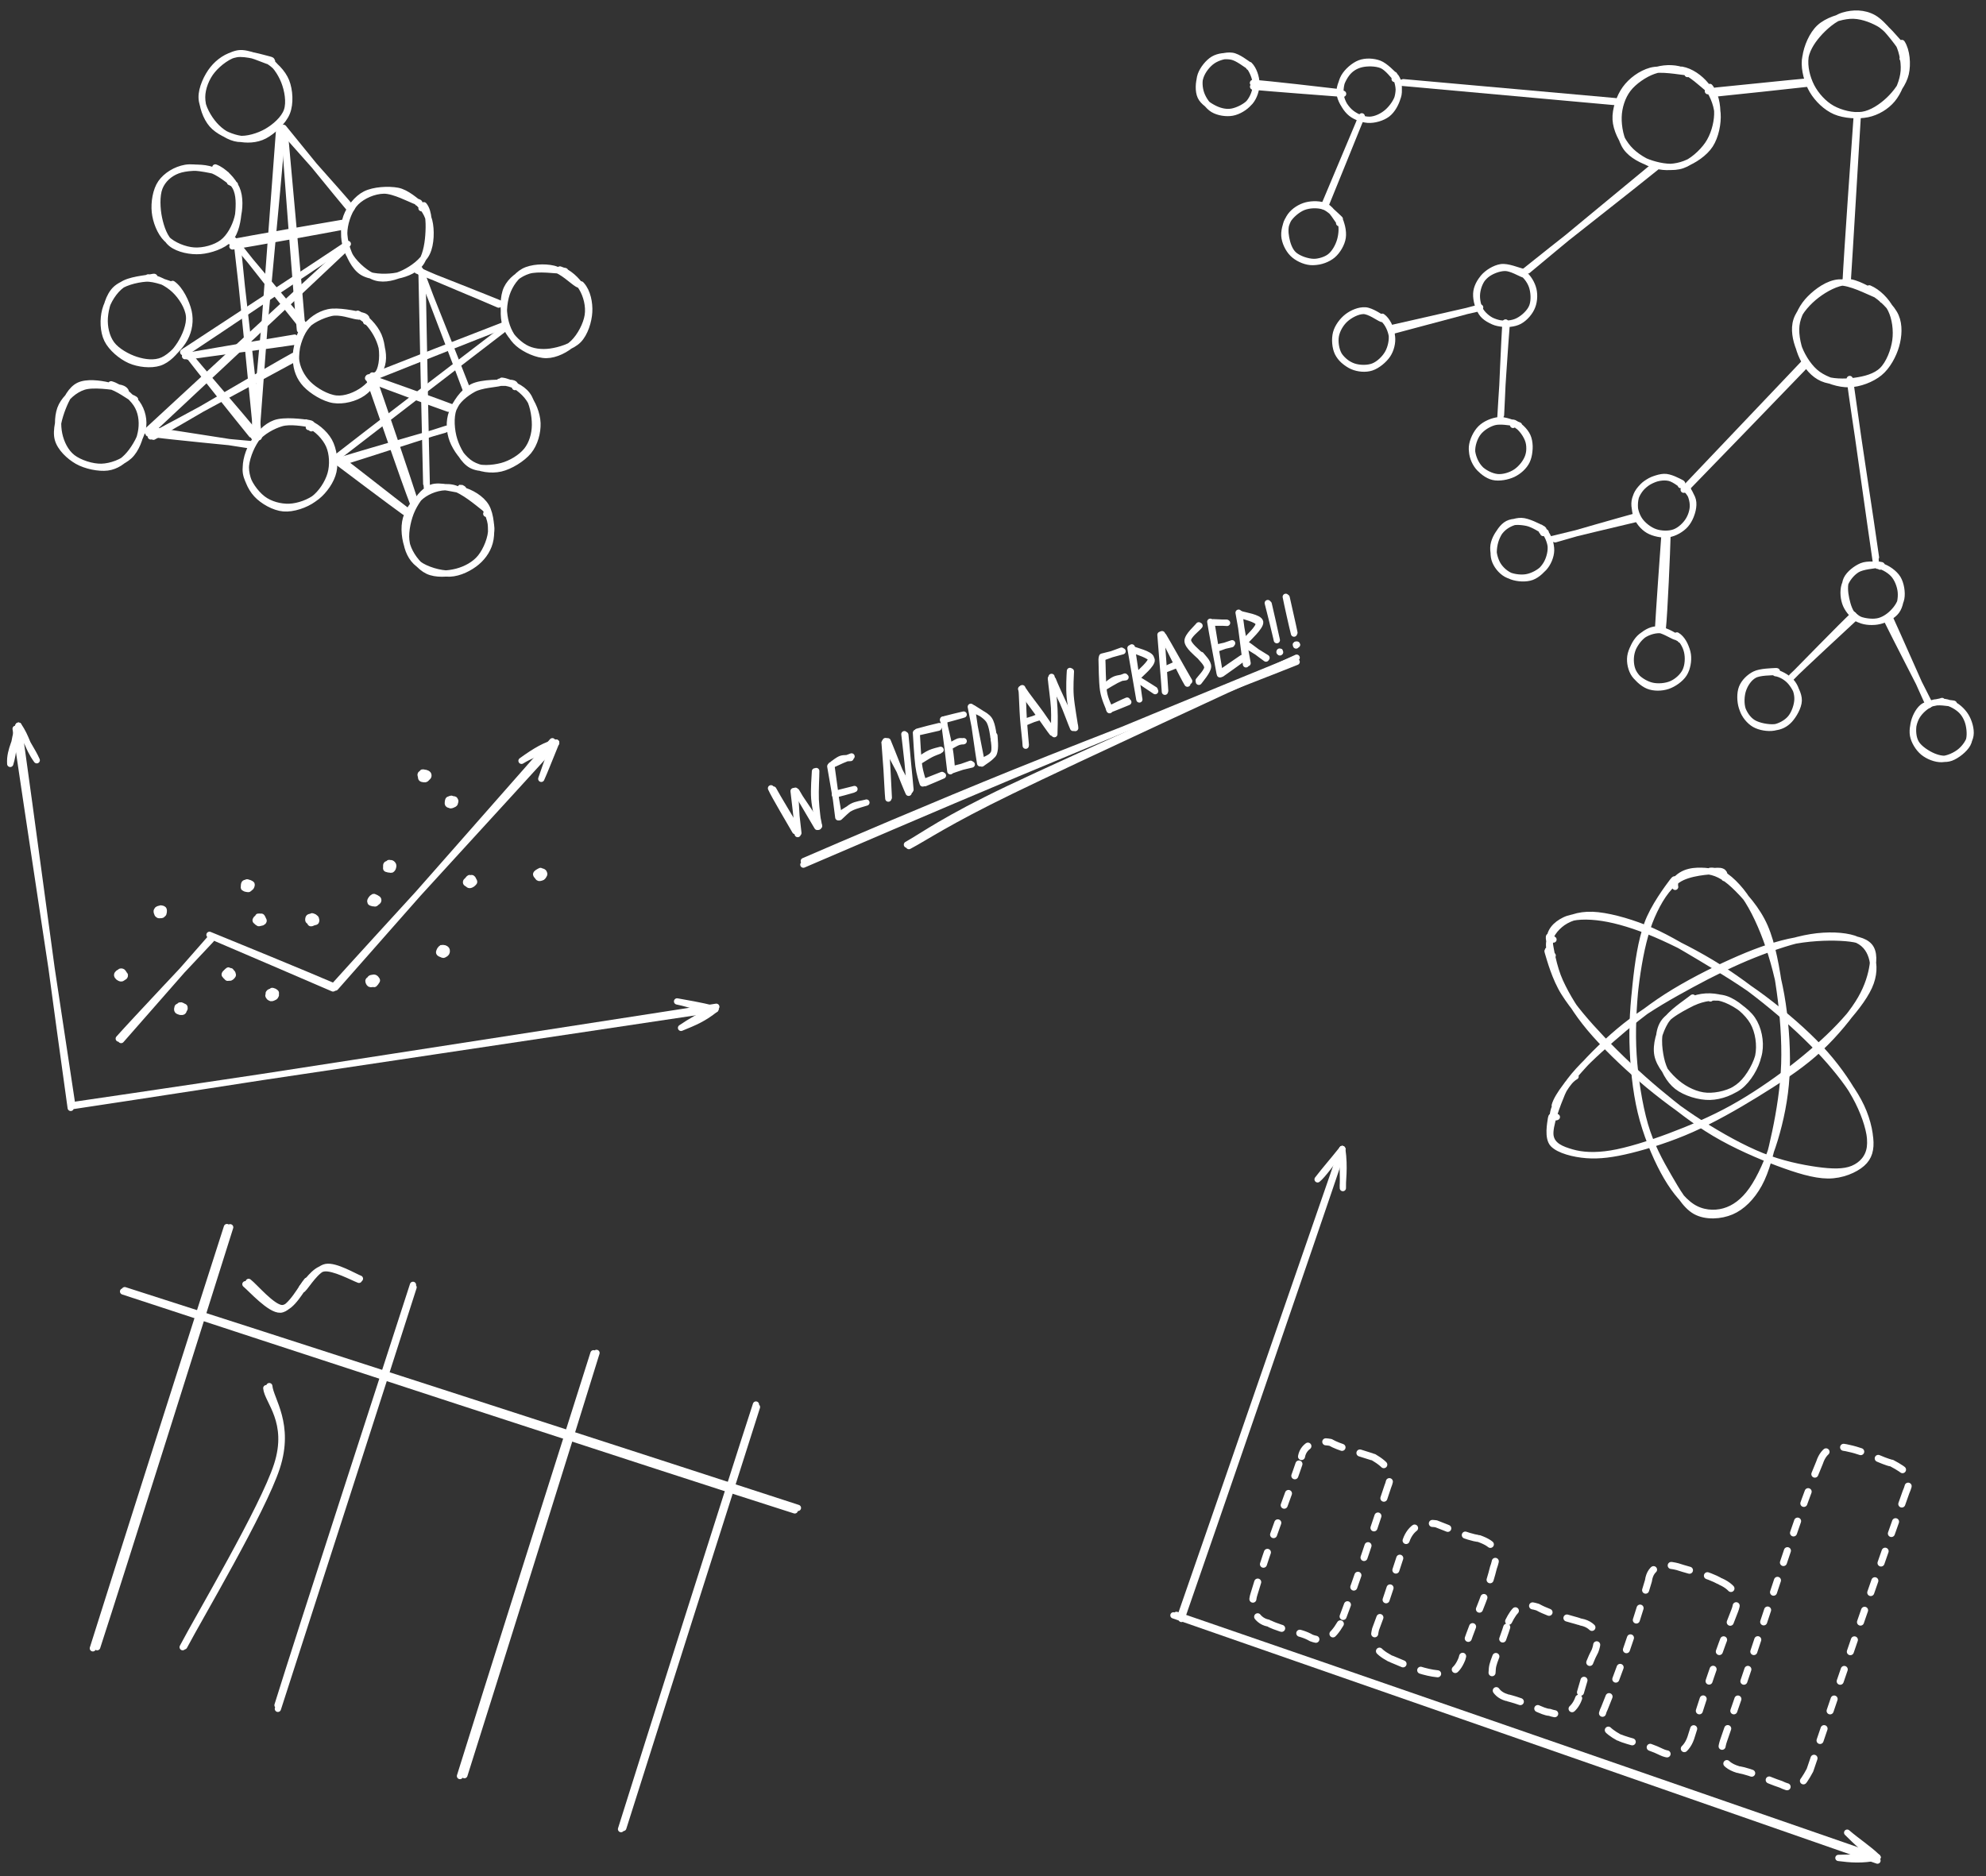 <svg version="1.1" xmlns="http://www.w3.org/2000/svg" viewBox="0 0 1269.782 1199.846" width="3809.346" height="3599.539">
  <rect x="0" y="0" width="1269.782" height="1199.846" fill="#333333" stroke="none"/>
  <!-- svg-source:excalidraw -->
  
  <defs>
    <style class="style-fonts">
      @font-face {
        font-family: "Virgil";
        src: url("https://excalidraw.com/Virgil.woff2");
      }
      @font-face {
        font-family: "Cascadia";
        src: url("https://excalidraw.com/Cascadia.woff2");
      }
      @font-face {
        font-family: "Assistant";
        src: url("https://excalidraw.com/Assistant-Regular.woff2");
      }
    </style>
    
  </defs>
  <g stroke-linecap="round" transform="translate(1053.472 550.79) rotate(239.379 41.093 118.169)"><path d="M59.6 12.32 C64.36 17.16, 68.95 30.29, 72.51 41.97 C76.08 53.66, 79.45 68.31, 80.98 82.44 C82.5 96.57, 82.2 112.02, 81.66 126.76 C81.13 141.51, 79.92 157.34, 77.77 170.9 C75.63 184.45, 72.74 198.04, 68.78 208.1 C64.83 218.16, 59.13 226.77, 54.03 231.27 C48.93 235.77, 43.42 236.33, 38.17 235.1 C32.92 233.87, 27.15 230.57, 22.53 223.89 C17.91 217.22, 13.77 206.69, 10.45 195.04 C7.12 183.39, 4.27 168.35, 2.57 154.01 C0.88 139.66, -0.15 123.77, 0.29 108.99 C0.72 94.21, 2.78 78.87, 5.2 65.32 C7.62 51.77, 10.96 37.5, 14.8 27.69 C18.64 17.87, 23.32 11.04, 28.22 6.44 C33.12 1.83, 38.25 -2.25, 44.19 0.05 C50.13 2.35, 59.77 14.72, 63.86 20.24 C67.96 25.77, 68.93 31.37, 68.76 33.22 M53.52 7.24 C58.73 10.12, 64.22 19.02, 68.23 28.69 C72.25 38.37, 75.12 51.85, 77.58 65.29 C80.05 78.73, 82.47 94.13, 83.01 109.34 C83.55 124.54, 82.45 142.33, 80.84 156.52 C79.24 170.71, 77.05 183.17, 73.37 194.48 C69.68 205.78, 63.5 217.22, 58.74 224.36 C53.97 231.51, 49.62 236.44, 44.76 237.33 C39.91 238.23, 34.5 234.47, 29.6 229.72 C24.69 224.98, 19.66 218.57, 15.33 208.87 C10.99 199.17, 6.11 185.19, 3.6 171.5 C1.08 157.81, 0.5 142.02, 0.23 126.74 C-0.04 111.46, 0.29 94.34, 1.99 79.8 C3.69 65.26, 7.11 50.51, 10.44 39.49 C13.76 28.47, 17.21 20.44, 21.95 13.67 C26.68 6.89, 33.56 0.11, 38.86 -1.15 C44.16 -2.41, 51.47 4.29, 53.76 6.1 C56.04 7.92, 52.55 7.97, 52.57 9.73" stroke="#ffffff" stroke-width="4" fill="none"></path></g><g stroke-linecap="round" transform="translate(1048.601 544.897) rotate(306.627 44.697 123.289)"><path d="M35.86 2.35 C41.08 -2.91, 47.81 -1.72, 53.31 1.17 C58.81 4.06, 64.3 11.07, 68.87 19.7 C73.44 28.33, 77.56 39.85, 80.73 52.97 C83.9 66.1, 86.71 82.86, 87.89 98.45 C89.08 114.04, 88.82 131.06, 87.82 146.5 C86.82 161.93, 84.74 178.06, 81.87 191.08 C79.01 204.09, 75.44 215.66, 70.65 224.56 C65.85 233.46, 58.94 241.24, 53.12 244.46 C47.29 247.68, 41.02 247.02, 35.69 243.89 C30.36 240.77, 25.83 234.33, 21.12 225.73 C16.42 217.13, 10.82 205.14, 7.45 192.27 C4.08 179.41, 1.99 163.73, 0.9 148.55 C-0.18 133.37, -0.14 116.77, 0.95 101.22 C2.05 85.66, 4.29 68.36, 7.45 55.21 C10.61 42.06, 14.99 31.39, 19.93 22.33 C24.87 13.27, 33.91 4.1, 37.1 0.85 C40.29 -2.4, 38.79 0.5, 39.06 2.81 M31.66 5.54 C36.52 -0.72, 43.27 -0.83, 49.09 0.48 C54.91 1.79, 61.46 5.94, 66.58 13.4 C71.71 20.86, 76.62 33.28, 79.83 45.23 C83.04 57.18, 84.35 70.31, 85.86 85.11 C87.36 99.91, 89.01 118.08, 88.87 134.04 C88.73 150, 87.5 166.99, 84.99 180.87 C82.49 194.75, 78.34 207.29, 73.82 217.33 C69.3 227.36, 63.2 236.21, 57.87 241.09 C52.53 245.97, 47.68 247.85, 41.82 246.61 C35.96 245.36, 28 240.84, 22.71 233.62 C17.43 226.39, 13.69 215.57, 10.1 203.24 C6.51 190.91, 2.68 174.47, 1.14 159.64 C-0.39 144.81, -0.02 129.89, 0.87 114.27 C1.75 98.65, 3.98 80.21, 6.47 65.92 C8.96 51.63, 11.88 38.67, 15.82 28.53 C19.76 18.39, 27.65 8.43, 30.11 5.09 C32.56 1.76, 29.92 6.66, 30.55 8.5" stroke="#ffffff" stroke-width="4" fill="none"></path></g><g stroke-linecap="round" transform="translate(1043.533 555.865) rotate(357.578 49.009 110.11)"><path d="M54.58 1.14 C60.85 0.85, 68.01 7.34, 73.65 14.88 C79.3 22.42, 84.5 34.18, 88.43 46.38 C92.35 58.58, 95.65 73.41, 97.19 88.08 C98.73 102.75, 99.11 119.96, 97.65 134.39 C96.2 148.82, 92.65 162.69, 88.46 174.65 C84.28 186.61, 78.27 198.74, 72.55 206.15 C66.83 213.56, 60.63 217.59, 54.16 219.1 C47.69 220.61, 39.98 219.76, 33.71 215.21 C27.45 210.66, 21.57 202.11, 16.55 191.79 C11.54 181.47, 6.34 167.2, 3.63 153.27 C0.93 139.35, 0.04 123.12, 0.32 108.22 C0.61 93.33, 2.73 77.17, 5.34 63.9 C7.95 50.63, 11.29 38.25, 15.98 28.61 C20.68 18.97, 26.34 10.58, 33.53 6.05 C40.72 1.51, 54.16 1.36, 59.14 1.38 C64.12 1.4, 63.68 4.27, 63.42 6.18 M31.27 7.09 C37.1 0.23, 44.96 0.46, 51.29 1.11 C57.61 1.76, 63.12 4.75, 69.22 10.96 C75.32 17.18, 83.48 26.91, 87.9 38.39 C92.31 49.87, 94.26 65.19, 95.71 79.86 C97.17 94.53, 97.75 111.41, 96.64 126.39 C95.52 141.37, 92.27 157.02, 89.03 169.74 C85.8 182.46, 82.26 194.43, 77.23 202.71 C72.2 210.99, 65.73 216.83, 58.84 219.42 C51.95 222.02, 42.4 222.28, 35.88 218.28 C29.35 214.28, 24.69 204.86, 19.7 195.42 C14.72 185.98, 9.15 174.75, 5.96 161.65 C2.78 148.54, 0.93 131.79, 0.57 116.77 C0.22 101.76, 1.8 85.47, 3.86 71.58 C5.91 57.69, 8.51 44.21, 12.9 33.43 C17.28 22.65, 27.04 10.74, 30.18 6.91 C33.31 3.08, 31.13 8.75, 31.71 10.46" stroke="#ffffff" stroke-width="4" fill="none"></path></g><g stroke-linecap="round" transform="translate(1060.344 637.788) rotate(0 32.015 31.62)"><path d="M20.4 2.07 C26.19 -0.99, 34.27 -1.3, 40.87 0.69 C47.48 2.68, 56.11 8.29, 60.03 14.02 C63.95 19.75, 65.61 28.09, 64.42 35.06 C63.23 42.03, 58.14 51.06, 52.9 55.82 C47.66 60.58, 39.82 63.43, 32.99 63.63 C26.17 63.83, 17.18 61.09, 11.95 57.01 C6.73 52.93, 3.09 45.97, 1.64 39.17 C0.2 32.38, -0.92 22.59, 3.27 16.23 C7.45 9.88, 21.76 3.63, 26.75 1.05 C31.75 -1.54, 33.33 0.32, 33.23 0.72 M22.28 3.3 C28.26 0.5, 36.59 -1.05, 42.96 1.03 C49.33 3.11, 57.01 9.69, 60.49 15.78 C63.97 21.86, 65.25 30.68, 63.82 37.54 C62.38 44.41, 57.34 52.73, 51.86 56.97 C46.38 61.21, 37.59 63.34, 30.94 62.99 C24.29 62.64, 17.21 59.22, 11.95 54.87 C6.68 50.52, 0.64 43.42, -0.63 36.88 C-1.9 30.35, 0.77 21.64, 4.31 15.68 C7.85 9.72, 17.74 3.51, 20.59 1.15 C23.44 -1.21, 21.3 0.91, 21.39 1.51" stroke="#ffffff" stroke-width="4" fill="none"></path></g><g stroke-linecap="round"><g transform="translate(25.317 708.762) rotate(350.293 3.162 -122.528)"><path d="M0.32 -1.19 C1.13 -41.98, 4.18 -203.44, 5.21 -244.12 M-0.96 0.8 C0.17 -40.37, 6.2 -204.94, 7.34 -245.75" stroke="#ffffff" stroke-width="4" fill="none"></path></g><g transform="translate(25.317 708.762) rotate(350.293 3.162 -122.528)"><path d="M15.12 -221.99 C10.43 -231.68, 11.41 -237.33, 7.34 -245.75 M15.12 -221.99 C13.53 -228.54, 9.72 -235.84, 7.34 -245.75" stroke="#ffffff" stroke-width="4" fill="none"></path></g><g transform="translate(25.317 708.762) rotate(350.293 3.162 -122.528)"><path d="M-1.98 -222.55 C-1 -232.1, 5.63 -237.57, 7.34 -245.75 M-1.98 -222.55 C1.3 -228.94, 2.35 -236.08, 7.34 -245.75" stroke="#ffffff" stroke-width="4" fill="none"></path></g></g><mask></mask><g stroke-linecap="round"><g transform="translate(45.875 671.109) rotate(350.293 207.111 3.953)"><path d="M-1.11 0.94 C67.91 2.42, 345.05 6.55, 414.44 7.72 M0.51 0.39 C69.36 2.16, 344.52 7.68, 413.6 9.15" stroke="#ffffff" stroke-width="4" fill="none"></path></g><g transform="translate(45.875 671.109) rotate(350.293 207.111 3.953)"><path d="M389.94 17.22 C399.32 15.15, 405.18 13.82, 413.6 9.15 M389.94 17.22 C396.22 14.4, 403.28 11.53, 413.6 9.15" stroke="#ffffff" stroke-width="4" fill="none"></path></g><g transform="translate(45.875 671.109) rotate(350.293 207.111 3.953)"><path d="M390.29 0.12 C399.39 3.65, 405.13 7.91, 413.6 9.15 M390.29 0.12 C396.61 2.45, 403.56 4.73, 413.6 9.15" stroke="#ffffff" stroke-width="4" fill="none"></path></g></g><mask></mask><g stroke-linecap="round"><g transform="translate(72.123 660.05) rotate(350.293 33.596 -27.668)"><path d="M0.21 -0.19 C11.76 -9.57, 56.86 -46.17, 68.19 -55.32 M-1.13 -1.33 C10.44 -10.59, 56.25 -45.06, 67.76 -53.78" stroke="#ffffff" stroke-width="4" fill="none"></path></g></g><mask></mask><g stroke-linecap="round"><g transform="translate(137.407 592.51) rotate(350.293 35.573 22.925)"><path d="M1 0.01 C12.98 7.73, 60.59 38.52, 72.13 46.09 M0.06 -1.03 C11.96 6.32, 59.6 36.16, 71.7 44.09" stroke="#ffffff" stroke-width="4" fill="none"></path></g></g><mask></mask><g stroke-linecap="round"><g transform="translate(201.196 618.486) rotate(350.293 82.607 -65.612)"><path d="M0.98 0.24 C28.2 -21.7, 137.08 -109.57, 164.28 -131.64 M0.04 -0.68 C27.54 -22.46, 138.75 -108.54, 166.51 -130.32" stroke="#ffffff" stroke-width="4" fill="none"></path></g><g transform="translate(201.196 618.486) rotate(350.293 82.607 -65.612)"><path d="M153.23 -109.14 C158.71 -118.91, 162.71 -127.16, 166.51 -130.32 M153.23 -109.14 C156.82 -114.5, 158.62 -117.72, 166.51 -130.32" stroke="#ffffff" stroke-width="4" fill="none"></path></g><g transform="translate(201.196 618.486) rotate(350.293 82.607 -65.612)"><path d="M142.72 -122.63 C152.23 -127.32, 160.25 -130.4, 166.51 -130.32 M142.72 -122.63 C148.71 -125.07, 152.83 -125.3, 166.51 -130.32" stroke="#ffffff" stroke-width="4" fill="none"></path></g></g><mask></mask><g stroke-linecap="round" transform="translate(268.933 494.205) rotate(350.293 2.372 1.976)"><path d="M2.22 0.28 C2.7 0.15, 2.97 0, 3.42 0.18 C3.87 0.35, 4.69 0.9, 4.91 1.32 C5.14 1.75, 5 2.38, 4.78 2.74 C4.55 3.1, 4.02 3.29, 3.55 3.49 C3.07 3.68, 2.47 3.92, 1.93 3.9 C1.4 3.88, 0.61 3.69, 0.33 3.36 C0.04 3.04, 0.22 2.42, 0.21 1.95 C0.21 1.47, -0.03 0.84, 0.28 0.51 C0.6 0.19, 1.76 0.11, 2.1 -0.01 C2.43 -0.13, 2.3 -0.21, 2.3 -0.21 M1.6 -0.37 C2.02 -0.44, 3.17 0.38, 3.71 0.72 C4.26 1.05, 4.71 1.36, 4.86 1.67 C5.01 1.97, 4.88 2.17, 4.6 2.56 C4.31 2.94, 3.62 3.74, 3.13 3.98 C2.65 4.22, 2.1 4.17, 1.67 4 C1.24 3.82, 0.79 3.26, 0.56 2.96 C0.33 2.65, 0.28 2.6, 0.3 2.18 C0.31 1.76, 0.38 0.75, 0.64 0.43 C0.89 0.11, 1.5 0.3, 1.82 0.24 C2.13 0.17, 2.51 -0.05, 2.51 0.02" stroke="#ffffff" stroke-width="4" fill="none"></path></g><g stroke-linecap="round" transform="translate(343.084 557.309) rotate(350.293 2.372 1.976)"><path d="M2.38 -0.12 C2.88 -0.16, 3.91 0.21, 4.33 0.54 C4.76 0.86, 4.93 1.44, 4.94 1.83 C4.95 2.22, 4.69 2.53, 4.38 2.88 C4.06 3.22, 3.57 3.7, 3.04 3.88 C2.51 4.05, 1.62 4.11, 1.19 3.94 C0.76 3.76, 0.67 3.29, 0.43 2.85 C0.2 2.42, -0.34 1.74, -0.24 1.32 C-0.14 0.9, 0.53 0.59, 1.04 0.33 C1.54 0.06, 2.54 -0.17, 2.8 -0.25 C3.05 -0.33, 2.66 -0.28, 2.58 -0.16 M2.75 0.43 C3.34 0.57, 4 0.72, 4.34 0.93 C4.67 1.15, 4.83 1.3, 4.76 1.72 C4.69 2.13, 4.25 3.05, 3.91 3.43 C3.56 3.8, 3.12 3.97, 2.69 3.99 C2.27 4, 1.72 3.66, 1.35 3.5 C0.98 3.34, 0.69 3.41, 0.49 3.02 C0.28 2.63, 0.07 1.59, 0.13 1.17 C0.2 0.76, 0.36 0.73, 0.86 0.53 C1.36 0.34, 2.87 -0.01, 3.13 -0.02 C3.39 -0.03, 2.59 0.5, 2.44 0.48" stroke="#ffffff" stroke-width="4" fill="none"></path></g><g stroke-linecap="round" transform="translate(280.913 606.439) rotate(350.293 2.372 1.976)"><path d="M2.96 -0.03 C3.51 0.03, 4.02 0.38, 4.32 0.66 C4.63 0.94, 4.8 1.23, 4.8 1.65 C4.8 2.07, 4.66 2.76, 4.31 3.17 C3.96 3.57, 3.18 3.97, 2.71 4.07 C2.24 4.17, 1.97 4.02, 1.49 3.77 C1.02 3.52, 0.09 3, -0.14 2.59 C-0.37 2.19, -0.1 1.78, 0.13 1.36 C0.37 0.93, 0.85 0.31, 1.28 0.05 C1.71 -0.21, 2.49 -0.23, 2.69 -0.19 C2.9 -0.14, 2.47 0.31, 2.51 0.33 M2.3 0.32 C2.76 0.15, 3.34 -0.07, 3.67 0.16 C4 0.38, 4.16 1.2, 4.28 1.65 C4.39 2.09, 4.48 2.51, 4.35 2.82 C4.22 3.13, 3.88 3.26, 3.51 3.49 C3.15 3.71, 2.65 4.26, 2.15 4.17 C1.65 4.08, 0.91 3.29, 0.52 2.95 C0.12 2.6, -0.31 2.49, -0.22 2.1 C-0.12 1.71, 0.75 0.88, 1.09 0.6 C1.44 0.33, 1.76 0.59, 1.85 0.44 C1.94 0.3, 1.57 -0.24, 1.64 -0.26" stroke="#ffffff" stroke-width="4" fill="none"></path></g><g stroke-linecap="round" transform="translate(246.762 552.132) rotate(350.293 2.372 1.976)"><path d="M2.43 0.03 C2.87 -0.06, 3.46 -0.09, 3.84 0.15 C4.23 0.4, 4.65 1.03, 4.73 1.5 C4.81 1.98, 4.52 2.64, 4.32 3.03 C4.12 3.41, 4.02 3.71, 3.53 3.83 C3.04 3.95, 1.89 3.86, 1.37 3.73 C0.86 3.6, 0.62 3.41, 0.42 3.04 C0.22 2.66, 0.16 1.94, 0.2 1.49 C0.25 1.04, 0.39 0.54, 0.69 0.33 C0.99 0.12, 1.67 0.35, 1.98 0.26 C2.29 0.16, 2.54 -0.25, 2.55 -0.25 M2.72 -0.14 C3.11 -0.11, 3.48 0.56, 3.78 0.92 C4.08 1.27, 4.44 1.65, 4.53 1.99 C4.61 2.33, 4.52 2.59, 4.29 2.95 C4.06 3.32, 3.66 4.09, 3.16 4.18 C2.66 4.27, 1.82 3.7, 1.29 3.49 C0.76 3.29, 0.07 3.29, -0.05 2.93 C-0.16 2.57, 0.43 1.7, 0.59 1.33 C0.74 0.96, 0.62 1, 0.9 0.73 C1.18 0.46, 1.94 -0.2, 2.27 -0.3 C2.59 -0.39, 2.82 0.08, 2.86 0.16" stroke="#ffffff" stroke-width="4" fill="none"></path></g><g stroke-linecap="round" transform="translate(197.263 586.262) rotate(350.293 2.372 1.976)"><path d="M2.38 -0.23 C2.84 -0.27, 3.55 0.09, 3.91 0.43 C4.27 0.76, 4.39 1.34, 4.52 1.76 C4.65 2.18, 4.93 2.65, 4.66 2.97 C4.39 3.29, 3.41 3.53, 2.9 3.68 C2.4 3.82, 2.03 3.97, 1.63 3.82 C1.24 3.66, 0.81 3.13, 0.53 2.74 C0.25 2.35, -0.02 1.79, -0.02 1.46 C-0.02 1.13, 0.08 1.04, 0.52 0.74 C0.96 0.45, 2.34 -0.18, 2.62 -0.29 C2.89 -0.4, 2.16 -0.01, 2.17 0.1 M2.26 0.27 C2.7 0.33, 3.44 0.47, 3.86 0.69 C4.28 0.91, 4.67 1.14, 4.79 1.59 C4.91 2.05, 4.89 3.06, 4.59 3.4 C4.29 3.75, 3.56 3.57, 2.98 3.66 C2.4 3.76, 1.5 4.12, 1.12 3.97 C0.73 3.82, 0.88 3.1, 0.68 2.75 C0.47 2.4, -0.11 2.32, -0.12 1.86 C-0.14 1.41, 0.12 0.31, 0.61 0.02 C1.09 -0.27, 2.47 0.11, 2.78 0.11 C3.08 0.11, 2.45 -0.02, 2.44 0.01" stroke="#ffffff" stroke-width="4" fill="none"></path></g><g stroke-linecap="round" transform="translate(236.028 625.344) rotate(350.293 2.372 1.976)"><path d="M2.45 -0.01 C2.89 0.04, 3.32 0.36, 3.74 0.64 C4.15 0.93, 4.87 1.33, 4.92 1.69 C4.98 2.06, 4.38 2.49, 4.09 2.84 C3.8 3.19, 3.58 3.69, 3.18 3.81 C2.79 3.93, 2.21 3.74, 1.72 3.56 C1.24 3.38, 0.58 3.02, 0.26 2.73 C-0.07 2.45, -0.39 2.3, -0.24 1.87 C-0.1 1.44, 0.7 0.46, 1.11 0.16 C1.52 -0.14, 1.91 0.05, 2.19 0.06 C2.47 0.07, 2.71 0.17, 2.78 0.2 M2.04 0.09 C2.58 -0.04, 3.36 -0.13, 3.85 0.16 C4.34 0.44, 4.87 1.39, 4.98 1.8 C5.09 2.22, 4.83 2.28, 4.52 2.65 C4.2 3.01, 3.47 3.81, 3.08 4.01 C2.68 4.21, 2.63 3.92, 2.15 3.83 C1.66 3.74, 0.6 3.88, 0.17 3.48 C-0.26 3.08, -0.54 1.89, -0.42 1.42 C-0.29 0.94, 0.5 0.87, 0.92 0.63 C1.33 0.39, 1.84 0.05, 2.08 -0.03 C2.31 -0.11, 2.29 0.19, 2.33 0.15" stroke="#ffffff" stroke-width="4" fill="none"></path></g><g stroke-linecap="round" transform="translate(171.735 633.936) rotate(350.293 2.372 1.976)"><path d="M1.92 0.18 C2.42 0.12, 3.49 0.18, 3.89 0.36 C4.29 0.55, 4.2 0.87, 4.32 1.27 C4.43 1.66, 4.69 2.36, 4.57 2.73 C4.46 3.1, 4.09 3.32, 3.62 3.48 C3.16 3.64, 2.35 3.7, 1.78 3.69 C1.2 3.68, 0.44 3.76, 0.18 3.41 C-0.07 3.06, 0.21 2.03, 0.25 1.57 C0.28 1.12, 0.02 0.92, 0.39 0.68 C0.75 0.45, 2.09 0.27, 2.42 0.16 C2.76 0.06, 2.46 0.09, 2.4 0.06 M2.63 -0.23 C3.2 -0.19, 3.99 0.55, 4.34 0.85 C4.7 1.15, 4.81 1.16, 4.77 1.58 C4.72 1.99, 4.31 2.95, 4.1 3.32 C3.88 3.7, 3.95 3.7, 3.46 3.85 C2.97 3.99, 1.77 4.42, 1.16 4.19 C0.54 3.97, -0.06 2.93, -0.21 2.49 C-0.36 2.05, 0.07 1.93, 0.24 1.56 C0.42 1.2, 0.44 0.56, 0.84 0.32 C1.24 0.08, 2.35 0.24, 2.66 0.11 C2.96 -0.01, 2.67 -0.44, 2.65 -0.42" stroke="#ffffff" stroke-width="4" fill="none"></path></g><g stroke-linecap="round" transform="translate(143.869 621.059) rotate(350.293 2.372 1.976)"><path d="M2.57 0.04 C3.03 -0.04, 3.2 0.05, 3.56 0.31 C3.92 0.57, 4.55 1.2, 4.73 1.59 C4.91 1.99, 4.88 2.36, 4.62 2.69 C4.35 3.03, 3.7 3.38, 3.14 3.62 C2.59 3.85, 1.72 4.25, 1.29 4.09 C0.86 3.94, 0.82 3.08, 0.57 2.68 C0.31 2.28, -0.32 2.05, -0.23 1.7 C-0.13 1.36, 0.65 0.91, 1.12 0.62 C1.59 0.34, 2.4 0.15, 2.6 0.02 C2.8 -0.12, 2.34 -0.2, 2.33 -0.2 M2.73 0.27 C3.21 0.26, 3.68 0, 3.98 0.27 C4.27 0.54, 4.35 1.45, 4.5 1.9 C4.65 2.35, 5.13 2.58, 4.86 2.98 C4.6 3.37, 3.54 4.19, 2.91 4.28 C2.27 4.37, 1.47 3.71, 1.06 3.5 C0.65 3.28, 0.65 3.34, 0.45 3.01 C0.25 2.69, -0.21 1.95, -0.12 1.54 C-0.04 1.13, 0.54 0.87, 0.98 0.53 C1.42 0.2, 2.27 -0.39, 2.52 -0.47 C2.76 -0.55, 2.39 -0.01, 2.45 0.06" stroke="#ffffff" stroke-width="4" fill="none"></path></g><g stroke-linecap="round" transform="translate(155.843 564.476) rotate(350.293 2.372 1.976)"><path d="M2.25 -0.14 C2.7 -0.14, 3.62 0.27, 4.07 0.54 C4.51 0.82, 4.89 1.14, 4.92 1.54 C4.95 1.93, 4.64 2.46, 4.27 2.89 C3.9 3.33, 3.15 4.04, 2.71 4.14 C2.27 4.24, 2.08 3.69, 1.62 3.48 C1.16 3.27, 0.18 3.19, -0.03 2.88 C-0.24 2.57, 0.15 2.04, 0.36 1.63 C0.56 1.21, 0.85 0.69, 1.21 0.38 C1.57 0.07, 2.24 -0.15, 2.5 -0.23 C2.77 -0.31, 2.79 -0.17, 2.81 -0.09 M2.21 -0.22 C2.6 -0.29, 3.04 0.3, 3.53 0.58 C4.01 0.86, 5.01 1, 5.14 1.44 C5.27 1.89, 4.67 2.92, 4.3 3.25 C3.93 3.59, 3.32 3.33, 2.92 3.45 C2.53 3.58, 2.35 4.05, 1.9 3.98 C1.46 3.91, 0.55 3.41, 0.25 3.06 C-0.06 2.71, 0 2.39, 0.09 1.9 C0.18 1.4, 0.43 0.41, 0.79 0.1 C1.14 -0.21, 1.89 0.07, 2.19 0.03 C2.5 -0.01, 2.68 -0.21, 2.64 -0.16" stroke="#ffffff" stroke-width="4" fill="none"></path></g><g stroke-linecap="round" transform="translate(100.163 581.218) rotate(350.293 2.372 1.976)"><path d="M2.44 -0.03 C3.01 -0.07, 3.75 -0.02, 4.12 0.23 C4.49 0.47, 4.67 0.95, 4.67 1.46 C4.66 1.96, 4.33 2.9, 4.12 3.25 C3.9 3.6, 3.86 3.45, 3.38 3.55 C2.9 3.66, 1.72 3.96, 1.26 3.88 C0.79 3.8, 0.74 3.46, 0.57 3.09 C0.41 2.71, 0.22 2.09, 0.25 1.61 C0.28 1.13, 0.38 0.49, 0.78 0.2 C1.18 -0.09, 2.36 -0.12, 2.66 -0.14 C2.97 -0.16, 2.67 -0.01, 2.61 0.08 M2.37 0.22 C2.92 0.27, 4.16 0.21, 4.52 0.55 C4.88 0.88, 4.63 1.86, 4.52 2.24 C4.41 2.61, 4.11 2.5, 3.88 2.8 C3.65 3.09, 3.59 3.83, 3.14 3.98 C2.69 4.14, 1.67 3.91, 1.19 3.73 C0.72 3.55, 0.47 3.37, 0.3 2.91 C0.13 2.46, 0.04 1.41, 0.16 0.99 C0.28 0.57, 0.55 0.57, 1.03 0.38 C1.51 0.18, 2.82 -0.16, 3.04 -0.2 C3.26 -0.24, 2.35 0.1, 2.34 0.15" stroke="#ffffff" stroke-width="4" fill="none"></path></g><g stroke-linecap="round" transform="translate(74.993 621.613) rotate(350.293 2.372 1.976)"><path d="M2.39 -0.26 C2.86 -0.34, 3.38 -0.17, 3.71 0.16 C4.05 0.5, 4.21 1.35, 4.39 1.75 C4.56 2.15, 4.96 2.2, 4.75 2.55 C4.53 2.9, 3.54 3.59, 3.08 3.84 C2.62 4.09, 2.41 4.16, 2 4.03 C1.59 3.91, 0.96 3.52, 0.61 3.1 C0.26 2.68, -0.14 1.98, -0.09 1.53 C-0.04 1.09, 0.5 0.66, 0.9 0.41 C1.29 0.16, 2.09 0.07, 2.29 0.04 C2.49 0.01, 2.08 0.21, 2.1 0.24 M2.66 -0.03 C3.14 -0.05, 3.28 0.6, 3.54 0.8 C3.8 1, 4.05 0.81, 4.23 1.17 C4.42 1.52, 4.85 2.5, 4.67 2.93 C4.5 3.36, 3.65 3.56, 3.18 3.74 C2.7 3.92, 2.26 4.17, 1.81 3.99 C1.36 3.8, 0.79 2.98, 0.49 2.62 C0.2 2.26, -0.09 2.18, 0.03 1.8 C0.14 1.43, 0.85 0.64, 1.17 0.36 C1.49 0.07, 1.71 0.18, 1.95 0.1 C2.19 0.03, 2.49 -0.16, 2.61 -0.1" stroke="#ffffff" stroke-width="4" fill="none"></path></g><g stroke-linecap="round" transform="translate(113.163 643.153) rotate(350.293 2.372 1.976)"><path d="M2.29 -0.21 C2.69 -0.16, 3.14 0.44, 3.58 0.7 C4.03 0.95, 4.84 0.93, 4.94 1.31 C5.04 1.7, 4.42 2.55, 4.18 3 C3.94 3.44, 3.89 3.83, 3.49 3.98 C3.1 4.12, 2.34 4.06, 1.8 3.86 C1.26 3.65, 0.5 3.14, 0.23 2.75 C-0.03 2.36, 0.1 1.89, 0.2 1.52 C0.31 1.15, 0.54 0.74, 0.88 0.52 C1.21 0.29, 1.93 0.27, 2.22 0.2 C2.5 0.12, 2.59 0.08, 2.6 0.06 M2.33 0.43 C2.66 0.39, 3.16 0, 3.59 0.24 C4.01 0.48, 4.8 1.4, 4.89 1.87 C4.99 2.34, 4.46 2.69, 4.16 3.05 C3.86 3.4, 3.55 3.94, 3.1 3.98 C2.65 4.03, 1.96 3.5, 1.48 3.31 C1.01 3.12, 0.41 3.2, 0.25 2.86 C0.09 2.52, 0.45 1.69, 0.53 1.29 C0.61 0.89, 0.34 0.71, 0.74 0.47 C1.15 0.24, 2.58 -0.11, 2.95 -0.14 C3.32 -0.17, 3.08 0.18, 2.96 0.32" stroke="#ffffff" stroke-width="4" fill="none"></path></g><g stroke-linecap="round" transform="translate(163.605 586.406) rotate(350.293 2.372 1.976)"><path d="M1.78 0.27 C2.3 0.18, 3.46 -0.18, 3.89 0.02 C4.32 0.21, 4.22 0.96, 4.37 1.44 C4.53 1.92, 4.96 2.5, 4.84 2.89 C4.72 3.27, 4.19 3.62, 3.67 3.75 C3.16 3.87, 2.26 3.79, 1.75 3.67 C1.25 3.55, 0.95 3.33, 0.66 3.04 C0.38 2.75, 0.09 2.29, 0.06 1.92 C0.03 1.56, 0.09 1.15, 0.46 0.84 C0.83 0.52, 2.04 0.19, 2.3 0.03 C2.56 -0.12, 2.02 -0.18, 2.02 -0.1 M1.91 -0.32 C2.45 -0.4, 3.6 0.23, 4.04 0.54 C4.47 0.86, 4.45 1.15, 4.53 1.57 C4.61 1.99, 4.72 2.75, 4.52 3.05 C4.31 3.35, 3.78 3.22, 3.29 3.35 C2.8 3.49, 2.02 3.96, 1.6 3.86 C1.18 3.77, 1.09 3.13, 0.79 2.78 C0.49 2.43, -0.28 2.16, -0.21 1.75 C-0.13 1.35, 0.74 0.58, 1.24 0.33 C1.73 0.09, 2.63 0.24, 2.76 0.28 C2.9 0.31, 2.04 0.52, 2.04 0.54" stroke="#ffffff" stroke-width="4" fill="none"></path></g><g stroke-linecap="round" transform="translate(236.848 573.877) rotate(350.293 2.372 1.976)"><path d="M2.36 -0.28 C2.84 -0.38, 3.01 0.09, 3.44 0.4 C3.86 0.71, 4.71 1.18, 4.93 1.58 C5.15 1.98, 5.01 2.47, 4.74 2.79 C4.47 3.11, 3.77 3.35, 3.31 3.51 C2.85 3.67, 2.44 3.81, 1.98 3.75 C1.51 3.7, 0.87 3.46, 0.51 3.17 C0.16 2.89, -0.21 2.46, -0.16 2.04 C-0.1 1.61, 0.48 0.99, 0.84 0.63 C1.2 0.26, 1.75 -0.09, 2 -0.14 C2.25 -0.18, 2.31 0.33, 2.33 0.36 M2.87 0.12 C3.4 0.2, 3.64 0.3, 3.97 0.62 C4.29 0.94, 4.76 1.67, 4.82 2.02 C4.88 2.37, 4.64 2.41, 4.32 2.73 C3.99 3.05, 3.31 3.8, 2.87 3.93 C2.44 4.06, 2.2 3.7, 1.71 3.51 C1.22 3.33, 0.13 3.19, -0.07 2.81 C-0.27 2.43, 0.26 1.59, 0.53 1.22 C0.8 0.84, 1.23 0.69, 1.54 0.58 C1.86 0.46, 2.14 0.57, 2.41 0.52 C2.67 0.46, 3.01 0.27, 3.12 0.25" stroke="#ffffff" stroke-width="4" fill="none"></path></g><g stroke-linecap="round" transform="translate(286.223 510.896) rotate(350.293 2.372 1.976)"><path d="M2.41 0.08 C2.9 0.18, 3.97 0.49, 4.39 0.79 C4.82 1.1, 4.99 1.54, 4.95 1.9 C4.91 2.26, 4.47 2.62, 4.15 2.94 C3.84 3.25, 3.54 3.62, 3.07 3.76 C2.6 3.9, 1.85 3.9, 1.34 3.77 C0.83 3.63, 0.2 3.33, 0.02 2.94 C-0.15 2.54, 0.13 1.87, 0.29 1.41 C0.44 0.95, 0.51 0.35, 0.94 0.17 C1.36 -0.01, 2.55 0.37, 2.85 0.33 C3.14 0.29, 2.68 -0.01, 2.7 -0.08 M1.95 -0.03 C2.41 -0.09, 3.31 0.28, 3.77 0.44 C4.24 0.61, 4.6 0.57, 4.73 0.96 C4.86 1.35, 4.7 2.37, 4.55 2.8 C4.41 3.23, 4.37 3.35, 3.87 3.55 C3.37 3.74, 2.06 4.08, 1.56 3.99 C1.06 3.9, 1.05 3.31, 0.87 2.99 C0.68 2.68, 0.51 2.43, 0.43 2.12 C0.34 1.8, 0.01 1.42, 0.36 1.1 C0.71 0.78, 2.18 0.34, 2.54 0.2 C2.9 0.06, 2.51 0.22, 2.52 0.25" stroke="#ffffff" stroke-width="4" fill="none"></path></g><g stroke-linecap="round" transform="translate(298.137 561.789) rotate(350.293 2.372 1.976)"><path d="M2.31 0.18 C2.86 0.09, 3.45 0.15, 3.82 0.31 C4.19 0.47, 4.36 0.74, 4.52 1.12 C4.67 1.49, 4.91 2.12, 4.75 2.56 C4.59 3, 4.06 3.49, 3.55 3.75 C3.05 4.01, 2.21 4.2, 1.73 4.11 C1.25 4.02, 1.01 3.61, 0.69 3.22 C0.38 2.83, -0.16 2.15, -0.15 1.77 C-0.14 1.4, 0.37 1.29, 0.74 0.98 C1.11 0.66, 1.79 0.07, 2.08 -0.13 C2.37 -0.33, 2.5 -0.32, 2.47 -0.24 M2.53 0.11 C3.05 0.02, 3.67 -0.23, 4.03 0.03 C4.4 0.3, 4.6 1.26, 4.73 1.72 C4.87 2.18, 5.15 2.44, 4.84 2.81 C4.53 3.19, 3.36 3.81, 2.87 3.95 C2.38 4.09, 2.26 3.79, 1.9 3.67 C1.54 3.54, 1.06 3.45, 0.7 3.19 C0.34 2.92, -0.35 2.5, -0.25 2.07 C-0.15 1.64, 0.81 0.92, 1.32 0.61 C1.84 0.3, 2.58 0.27, 2.84 0.2 C3.11 0.13, 3.01 0.17, 2.92 0.19" stroke="#ffffff" stroke-width="4" fill="none"></path></g><g stroke-linecap="round"><g transform="translate(82.973 779.37) rotate(25.748 20.158 139.919)"><path d="M-0.52 0.47 C5.9 47.05, 32.51 233.8, 39.3 280.35 M1.41 -0.32 C8.12 45.81, 35.15 231.59, 41.48 278.5" stroke="#ffffff" stroke-width="4" fill="none"></path></g></g><mask></mask><g stroke-linecap="round"><g transform="translate(200.722 818.084) rotate(25.748 20.158 139.919)"><path d="M0.83 -0.39 C7.48 46.39, 33.36 233.25, 39.79 280.09 M-0.19 -1.65 C6.26 44.81, 31.57 231.36, 38.57 278.1" stroke="#ffffff" stroke-width="4" fill="none"></path></g></g><mask></mask><g stroke-linecap="round"><g transform="translate(317.618 860.756) rotate(25.748 20.158 139.919)"><path d="M-1.07 -0.02 C5.61 46.86, 32.5 233.87, 39.51 280.57 M0.57 -1.08 C7.67 45.52, 35.13 232.31, 41.8 278.84" stroke="#ffffff" stroke-width="4" fill="none"></path></g></g><mask></mask><g stroke-linecap="round"><g transform="translate(420.826 894.676) rotate(25.748 20.158 139.919)"><path d="M0.32 -0.19 C6.87 46.42, 33.49 232.79, 40.27 279.39 M-0.96 -1.34 C5.33 45.47, 32.37 233.72, 39.3 280.69" stroke="#ffffff" stroke-width="4" fill="none"></path></g></g><mask></mask><g stroke-linecap="round"><g transform="translate(518.2 864.113) rotate(25.748 -224.107 30.83)"><path d="M0.64 -0.57 C-73.77 9.43, -372.62 50.43, -447.53 61 M-0.48 1.74 C-74.89 12.41, -373.22 52.3, -448.12 62.2" stroke="#ffffff" stroke-width="4" fill="none"></path></g></g><mask></mask><g stroke-linecap="round" transform="translate(129.644 34.514) rotate(386.618 27.272 27.272)"><path d="M28.35 -0.38 C33.94 -0.34, 40.57 3.46, 45.01 7.43 C49.46 11.39, 54.26 17.78, 55.01 23.4 C55.76 29.02, 52.82 36.13, 49.52 41.14 C46.21 46.16, 40.46 51.6, 35.17 53.47 C29.88 55.33, 23.19 54.52, 17.76 52.34 C12.32 50.17, 5.38 45.66, 2.55 40.41 C-0.28 35.16, -0.48 26.65, 0.76 20.84 C2 15.03, 5.14 9.14, 10 5.55 C14.86 1.96, 26.36 0.13, 29.94 -0.72 C33.52 -1.56, 31.54 -0.09, 31.47 0.5 M28.44 0.2 C34.18 0.31, 41.69 2.81, 46.22 6.85 C50.74 10.9, 55.06 18.27, 55.58 24.49 C56.11 30.7, 52.82 39.34, 49.37 44.15 C45.91 48.96, 40.38 51.9, 34.84 53.33 C29.29 54.76, 21.45 54.98, 16.08 52.74 C10.72 50.51, 5.18 45.09, 2.64 39.91 C0.1 34.73, -0.54 27.57, 0.84 21.66 C2.22 15.76, 5.88 8.04, 10.93 4.48 C15.97 0.92, 27.78 1.03, 31.11 0.28 C34.45 -0.48, 31.39 -0.47, 30.94 -0.03" stroke="#ffffff" stroke-width="4" fill="none"></path></g><g stroke-linecap="round" transform="translate(220.199 121.305) rotate(386.618 27.668 28.063)"><path d="M32.77 1.08 C38.16 1.64, 43.98 4.45, 47.79 8.91 C51.6 13.36, 55.56 21.65, 55.64 27.81 C55.72 33.98, 51.97 41.1, 48.28 45.89 C44.58 50.68, 39.28 55.53, 33.46 56.57 C27.64 57.61, 18.6 55.17, 13.34 52.13 C8.07 49.08, 3.97 43.79, 1.85 38.3 C-0.27 32.82, -1.27 24.82, 0.62 19.2 C2.51 13.57, 7.51 7.51, 13.2 4.56 C18.9 1.6, 31.02 1.94, 34.81 1.48 C38.61 1.03, 36.13 1.64, 35.98 1.84 M40.24 1.49 C45.22 3.64, 49.07 11.64, 51.48 17.48 C53.9 23.32, 56.12 30.98, 54.75 36.53 C53.38 42.07, 48.39 47.29, 43.28 50.76 C38.18 54.23, 30.08 57.99, 24.12 57.36 C18.16 56.72, 11.66 51.49, 7.51 46.97 C3.37 42.44, -0.11 36.06, -0.76 30.23 C-1.41 24.39, -0.03 16.86, 3.61 11.95 C7.25 7.04, 15.33 2.43, 21.06 0.78 C26.78 -0.87, 34.84 1.55, 37.95 2.06 C41.07 2.58, 39.78 3.14, 39.72 3.86" stroke="#ffffff" stroke-width="4" fill="none"></path></g><g stroke-linecap="round" transform="translate(98.998 105.367) rotate(386.618 27.272 27.272)"><path d="M26 -0.68 C31.67 -1.3, 39.7 1.52, 44.22 5.27 C48.74 9.02, 51.88 16, 53.11 21.83 C54.34 27.66, 54.19 35.06, 51.61 40.24 C49.04 45.43, 43.16 50.62, 37.66 52.93 C32.16 55.24, 24.18 55.92, 18.6 54.1 C13.02 52.28, 7.37 47.08, 4.16 42.01 C0.95 36.95, -1.48 29.37, -0.66 23.71 C0.17 18.05, 3.86 11.93, 9.13 8.04 C14.41 4.16, 26.59 1.45, 30.99 0.39 C35.39 -0.68, 35.75 1.27, 35.51 1.67 M41.24 3.7 C46.25 5.94, 49.43 11.97, 51.67 17.38 C53.92 22.79, 56.4 30.51, 54.69 36.17 C52.99 41.83, 46.75 48.11, 41.45 51.33 C36.14 54.56, 28.36 56.67, 22.85 55.53 C17.34 54.39, 12.22 49.28, 8.39 44.51 C4.57 39.74, 0.43 32.36, -0.09 26.92 C-0.6 21.49, 1.5 16.02, 5.31 11.88 C9.13 7.74, 16.78 3.49, 22.79 2.08 C28.81 0.68, 38.79 3.22, 41.41 3.45 C44.04 3.69, 39.01 3.41, 38.55 3.51" stroke="#ffffff" stroke-width="4" fill="none"></path></g><g stroke-linecap="round" transform="translate(66.407 177.456) rotate(386.618 27.272 27.272)"><path d="M15.93 2.38 C20.84 -0.04, 28.87 0.24, 34.6 1.95 C40.34 3.66, 47.22 7.76, 50.35 12.66 C53.48 17.57, 53.99 25.48, 53.39 31.36 C52.8 37.24, 50.8 44.02, 46.78 47.95 C42.75 51.89, 35.32 54.68, 29.26 54.97 C23.2 55.26, 15.15 53.31, 10.41 49.71 C5.67 46.11, 2.02 39.26, 0.8 33.36 C-0.42 27.45, 0.32 19.59, 3.1 14.29 C5.87 9, 14.7 3.82, 17.44 1.59 C20.18 -0.64, 19.29 0.65, 19.53 0.9 M31.8 -0.91 C37.69 -0.06, 45.1 5.72, 48.87 10.32 C52.63 14.93, 54.53 20.82, 54.39 26.7 C54.25 32.58, 51.63 41.23, 48.01 45.6 C44.4 49.98, 38.34 52.06, 32.7 52.95 C27.07 53.85, 19.18 53.51, 14.18 50.98 C9.17 48.45, 4.92 43.17, 2.68 37.76 C0.44 32.34, -1.29 24.14, 0.74 18.48 C2.77 12.82, 9.6 6.93, 14.84 3.8 C20.08 0.68, 29.62 0.32, 32.18 -0.29 C34.75 -0.89, 30.43 -0.32, 30.23 0.17" stroke="#ffffff" stroke-width="4" fill="none"></path></g><g stroke-linecap="round" transform="translate(36.295 244.597) rotate(386.618 27.272 27.272)"><path d="M22.24 0.59 C27.87 -0.52, 37.12 1.66, 42.17 4.51 C47.22 7.37, 50.67 12.42, 52.52 17.71 C54.37 23.01, 55.26 30.81, 53.25 36.27 C51.23 41.73, 45.78 47.62, 40.43 50.49 C35.09 53.36, 26.76 54.6, 21.16 53.51 C15.56 52.41, 10.35 48.34, 6.84 43.92 C3.33 39.49, 0.02 32.61, 0.1 26.93 C0.18 21.25, 2.75 14.27, 7.31 9.83 C11.86 5.39, 23.13 1.75, 27.44 0.3 C31.76 -1.15, 32.94 0.67, 33.2 1.14 M40.41 3.09 C45.83 5.13, 50.51 9.91, 52.55 15.3 C54.6 20.7, 54.11 29.82, 52.69 35.46 C51.27 41.11, 48.62 46.04, 44.01 49.16 C39.39 52.28, 31.1 54.49, 25.03 54.17 C18.95 53.84, 11.47 51.59, 7.53 47.23 C3.59 42.86, 1.94 34.08, 1.37 27.97 C0.81 21.86, 0.82 14.9, 4.13 10.57 C7.44 6.24, 15.35 3.34, 21.22 1.99 C27.08 0.65, 36.46 2.43, 39.32 2.49 C42.18 2.56, 38.35 2.13, 38.38 2.37" stroke="#ffffff" stroke-width="4" fill="none"></path></g><g stroke-linecap="round" transform="translate(189.371 198.698) rotate(386.618 27.668 28.063)"><path d="M27.48 0.22 C33.19 -0.12, 40.28 3.57, 44.84 7.16 C49.41 10.75, 53.78 16.09, 54.9 21.74 C56.02 27.4, 54.33 35.69, 51.57 41.09 C48.82 46.49, 43.93 52.03, 38.37 54.15 C32.8 56.27, 23.95 55.73, 18.2 53.81 C12.45 51.9, 6.83 47.8, 3.85 42.65 C0.87 37.51, -0.56 28.89, 0.33 22.96 C1.22 17.02, 4.34 10.99, 9.19 7.05 C14.04 3.1, 25.36 0.18, 29.41 -0.73 C33.45 -1.64, 33.5 0.98, 33.45 1.58 M26.37 -0.53 C31.78 -0.83, 39.86 2, 44.62 6.02 C49.38 10.03, 53.72 17.33, 54.95 23.55 C56.19 29.77, 54.96 38, 52.02 43.35 C49.08 48.71, 43.16 53.79, 37.31 55.68 C31.47 57.58, 22.43 56.74, 16.94 54.73 C11.45 52.72, 7.24 48.87, 4.39 43.62 C1.54 38.36, -1.25 29.35, -0.16 23.19 C0.94 17.03, 6.5 10.32, 10.95 6.66 C15.4 2.99, 23.73 2.2, 26.55 1.22 C29.37 0.23, 27.54 0.35, 27.89 0.77" stroke="#ffffff" stroke-width="4" fill="none"></path></g><g stroke-linecap="round" transform="translate(157.842 268.667) rotate(386.618 27.668 28.063)"><path d="M24.79 -0.23 C30.45 -1.51, 38.42 0.43, 43.38 3.79 C48.33 7.15, 53.04 14.05, 54.53 19.93 C56.02 25.8, 54.82 33.56, 52.31 39.03 C49.8 44.51, 44.56 49.97, 39.49 52.77 C34.41 55.57, 27.61 56.96, 21.87 55.82 C16.13 54.68, 8.56 50.82, 5.05 45.93 C1.55 41.03, 0.47 32.6, 0.85 26.44 C1.22 20.29, 3.03 13.53, 7.3 9.02 C11.56 4.5, 22.74 0.59, 26.44 -0.65 C30.15 -1.89, 29.55 1.09, 29.53 1.58 M27.27 0.48 C32.74 0.04, 40.12 2.66, 44.51 6.28 C48.9 9.9, 52.54 16.35, 53.63 22.21 C54.72 28.07, 53.89 35.95, 51.05 41.46 C48.21 46.98, 42.24 53.05, 36.58 55.3 C30.93 57.56, 22.66 57.09, 17.12 55 C11.59 52.91, 6.03 48.02, 3.36 42.77 C0.69 37.51, -0.19 29.41, 1.09 23.48 C2.37 17.55, 6.78 11.14, 11.05 7.2 C15.32 3.27, 23.93 0.8, 26.71 -0.13 C29.49 -1.06, 27.38 1.27, 27.71 1.62" stroke="#ffffff" stroke-width="4" fill="none"></path></g><g stroke-linecap="round" transform="translate(321.261 170.185) rotate(386.618 27.668 28.063)"><path d="M24.15 0.82 C29.74 -0.19, 37.08 1.98, 41.93 5.03 C46.78 8.07, 51.41 13.43, 53.23 19.09 C55.05 24.74, 54.91 33.2, 52.87 38.95 C50.83 44.7, 46.21 50.89, 41 53.59 C35.78 56.3, 27.21 56.57, 21.57 55.16 C15.92 53.75, 10.84 49.84, 7.12 45.12 C3.4 40.41, -0.66 32.64, -0.76 26.88 C-0.86 21.12, 2.07 14.91, 6.53 10.57 C10.99 6.22, 22.6 2.3, 26 0.79 C29.4 -0.72, 26.97 1.2, 26.93 1.5 M41.01 3.52 C46.31 5.64, 50.77 11.41, 53.09 16.79 C55.42 22.17, 56.78 30.2, 54.98 35.82 C53.18 41.45, 47.05 47.24, 42.27 50.53 C37.49 53.81, 31.82 55.89, 26.31 55.53 C20.79 55.17, 13.44 52.65, 9.17 48.39 C4.9 44.12, 1.54 35.96, 0.68 29.94 C-0.17 23.92, 0.81 16.9, 4.06 12.28 C7.32 7.66, 14.51 3.6, 20.2 2.24 C25.9 0.87, 34.86 3.91, 38.23 4.1 C41.6 4.29, 40.41 2.94, 40.4 3.36" stroke="#ffffff" stroke-width="4" fill="none"></path></g><g stroke-linecap="round" transform="translate(287.962 243.687) rotate(386.618 27.668 28.063)"><path d="M19.66 0.42 C25.04 -1.6, 32.79 -0.48, 38.21 1.86 C43.63 4.2, 49.36 9.29, 52.19 14.49 C55.02 19.68, 56.54 26.93, 55.2 33.01 C53.86 39.09, 48.96 46.99, 44.14 50.96 C39.32 54.93, 32.21 57.22, 26.28 56.82 C20.35 56.42, 12.91 52.54, 8.57 48.54 C4.24 44.54, 0.94 38.83, 0.28 32.81 C-0.38 26.79, 0.58 18, 4.63 12.44 C8.68 6.89, 20.53 1.49, 24.59 -0.53 C28.65 -2.55, 28.91 -0.27, 28.97 0.31 M20.46 1.22 C25.48 -0.99, 32.99 -1.31, 38.13 1.19 C43.27 3.69, 48.67 10.88, 51.29 16.24 C53.91 21.59, 55.05 27.84, 53.85 33.34 C52.64 38.84, 48.63 45.23, 44.06 49.24 C39.49 53.26, 32.2 57.65, 26.44 57.42 C20.67 57.2, 13.86 52.43, 9.46 47.91 C5.07 43.39, 0.69 36.05, 0.08 30.3 C-0.54 24.54, 2.58 18.06, 5.79 13.37 C8.99 8.69, 17.16 4.13, 19.3 2.19 C21.45 0.25, 18.24 1.55, 18.65 1.73" stroke="#ffffff" stroke-width="4" fill="none"></path></g><g stroke-linecap="round" transform="translate(258.557 311.183) rotate(386.618 27.668 28.063)"><path d="M36.75 1.55 C42.11 3.17, 49.01 8.82, 51.92 14.22 C54.82 19.63, 55.39 28.17, 54.18 33.98 C52.96 39.78, 49.02 45.23, 44.64 49.05 C40.26 52.87, 33.6 56.77, 27.91 56.89 C22.22 57.01, 15.09 53.74, 10.5 49.78 C5.91 45.82, 1.52 39.1, 0.4 33.12 C-0.72 27.15, 0.77 19.1, 3.79 13.94 C6.81 8.78, 12.19 3.72, 18.53 2.16 C24.88 0.61, 37.46 3.73, 41.86 4.61 C46.26 5.49, 45.13 7.16, 44.94 7.45 M24.21 0.88 C29.69 -0.4, 37.71 0.02, 42.78 3.32 C47.84 6.63, 52.82 14.98, 54.59 20.71 C56.36 26.44, 55.63 32.49, 53.4 37.72 C51.17 42.95, 46.68 49.11, 41.21 52.09 C35.74 55.07, 26.31 56.7, 20.57 55.6 C14.84 54.51, 10.02 50.46, 6.81 45.53 C3.61 40.6, 1.46 32.25, 1.34 26.03 C1.23 19.8, 2.38 12.38, 6.13 8.2 C9.88 4.02, 21.05 2.31, 23.83 0.93 C26.62 -0.45, 23.02 -0.28, 22.85 -0.11" stroke="#ffffff" stroke-width="4" fill="none"></path></g><g stroke-linecap="round"><g transform="translate(170.849 93.568) rotate(386.618 31.225 13.834)"><path d="M-0.7 0.83 C9.9 5.4, 52.69 22, 63.07 26.67 M1.14 0.22 C11.68 4.97, 51.96 23.2, 62.44 27.69" stroke="#ffffff" stroke-width="4" fill="none"></path></g></g><mask></mask><g stroke-linecap="round"><g transform="translate(153.547 93.02) rotate(386.618 33.596 53.754)"><path d="M1.06 0.18 C12.28 18.27, 56.51 89.55, 67.34 107.5 M0.15 -0.77 C11.23 17.62, 55.11 91.29, 66.48 109.04" stroke="#ffffff" stroke-width="4" fill="none"></path></g></g><mask></mask><g stroke-linecap="round"><g transform="translate(133.842 88.657) rotate(386.618 37.549 92.093)"><path d="M-0.34 0.5 C12.21 31.21, 62.25 152.63, 74.84 183.3 M1.68 -0.29 C14.08 30.64, 61.62 153.32, 73.75 184.37" stroke="#ffffff" stroke-width="4" fill="none"></path></g></g><mask></mask><g stroke-linecap="round"><g transform="translate(140.843 167.906) rotate(386.618 31.225 13.834)"><path d="M-0.2 -0.14 C10.21 4.24, 52.58 22.68, 62.85 27.16 M-1.76 -1.26 C8.49 3.2, 51.19 23.63, 62.11 28.44" stroke="#ffffff" stroke-width="4" fill="none"></path></g></g><mask></mask><g stroke-linecap="round"><g transform="translate(125.185 167.673) rotate(386.618 32.806 50.987)"><path d="M0.4 -0.5 C11.2 16.36, 53.9 84, 64.58 101.04 M-0.85 -1.82 C10.33 15.18, 55.48 84.62, 66.75 102.09" stroke="#ffffff" stroke-width="4" fill="none"></path></g></g><mask></mask><g stroke-linecap="round"><g transform="translate(155.25 171.483) rotate(386.618 28.853 -21.739)"><path d="M-1.03 -0.93 C8.33 -8.13, 46.72 -36.51, 56.59 -43.68 M0.63 1.19 C10.31 -5.77, 49.21 -34.9, 58.71 -42.25" stroke="#ffffff" stroke-width="4" fill="none"></path></g></g><mask></mask><g stroke-linecap="round"><g transform="translate(109.367 237.494) rotate(386.618 31.225 13.834)"><path d="M0.58 0.41 C10.71 5.36, 51.08 24.01, 61.26 28.55 M-0.58 -0.42 C9.85 4.3, 52.56 21.99, 63.35 26.88" stroke="#ffffff" stroke-width="4" fill="none"></path></g></g><mask></mask><g stroke-linecap="round"><g transform="translate(125.95 242.451) rotate(386.618 28.458 -20.553)"><path d="M-1.19 0.88 C8.08 -6.05, 46.37 -34.01, 56.16 -41.14 M0.39 0.29 C9.99 -6.47, 49.01 -32.73, 58.47 -39.62" stroke="#ffffff" stroke-width="4" fill="none"></path></g></g><mask></mask><g stroke-linecap="round"><g transform="translate(138.798 245.143) rotate(386.618 30.83 -54.149)"><path d="M-0.76 -0.03 C9.83 -18.36, 52.08 -90.87, 62.31 -109.09 M1.05 -1.09 C11.63 -19.36, 51.39 -90.06, 61.71 -107.96" stroke="#ffffff" stroke-width="4" fill="none"></path></g></g><mask></mask><g stroke-linecap="round"><g transform="translate(98.255 291.075) rotate(386.618 30.039 -10.672)"><path d="M-1.06 -1.14 C8.88 -4.52, 48.75 -17.16, 58.92 -20.46 M0.58 0.88 C10.94 -2.81, 51.27 -18.13, 61.03 -22.11" stroke="#ffffff" stroke-width="4" fill="none"></path></g></g><mask></mask><g stroke-linecap="round"><g transform="translate(113.69 296.405) rotate(386.618 29.249 -42.292)"><path d="M-1.16 0.89 C8.75 -12.95, 48.36 -69.93, 58.36 -84.14 M0.44 0.31 C10.26 -13.79, 47.71 -72.15, 57.34 -86.03" stroke="#ffffff" stroke-width="4" fill="none"></path></g></g><mask></mask><g stroke-linecap="round"><g transform="translate(128.392 298.698) rotate(386.618 29.644 -81.026)"><path d="M-0.14 0.44 C9.99 -26.69, 49.86 -135, 59.6 -161.89 M-1.67 -0.37 C8.43 -27.36, 48.43 -133.22, 58.82 -160.26" stroke="#ffffff" stroke-width="4" fill="none"></path></g></g><mask></mask><g stroke-linecap="round"><g transform="translate(253.302 182.528) rotate(386.618 29.644 27.272)"><path d="M0.83 0.88 C10.8 10.21, 50.66 46.49, 60.31 55.59 M-0.19 0.3 C9.67 9.35, 50.25 45.13, 59.9 54.01" stroke="#ffffff" stroke-width="4" fill="none"></path></g></g><mask></mask><g stroke-linecap="round"><g transform="translate(239.327 182.557) rotate(386.618 32.411 60.078)"><path d="M1.02 1.04 C11.59 21.07, 53.66 101.37, 64.26 121.07 M0.1 0.55 C10.39 20.17, 52.4 99.5, 63.02 119.42" stroke="#ffffff" stroke-width="4" fill="none"></path></g></g><mask></mask><g stroke-linecap="round"><g transform="translate(265.357 185.427) rotate(386.618 28.458 -1.581)"><path d="M-0.56 0.91 C8.73 0.06, 47.1 -3.36, 56.76 -4.06 M1.35 0.34 C10.38 0.14, 46.47 -2.6, 55.73 -3" stroke="#ffffff" stroke-width="4" fill="none"></path></g></g><mask></mask><g stroke-linecap="round"><g transform="translate(221.338 251.307) rotate(386.618 30.039 29.644)"><path d="M-0.16 -0.9 C10.03 8.81, 50.71 49.03, 60.57 59.15 M-1.7 1.24 C8.42 11.06, 49.37 51.2, 59.88 60.62" stroke="#ffffff" stroke-width="4" fill="none"></path></g></g><mask></mask><g stroke-linecap="round"><g transform="translate(237.054 255.682) rotate(386.618 26.087 -3.162)"><path d="M0.49 -0.14 C9.04 -0.95, 42.44 -4.65, 51.13 -5.79 M-0.71 -1.25 C8.22 -2.35, 44.5 -6.84, 53.29 -7.63" stroke="#ffffff" stroke-width="4" fill="none"></path></g></g><mask></mask><g stroke-linecap="round"><g transform="translate(248.647 259.258) rotate(386.618 30.83 -34.387)"><path d="M-1.04 0.54 C9.22 -11.01, 51.49 -57.81, 62.1 -69.4 M0.61 -0.23 C10.71 -11.61, 51.09 -56.93, 61.38 -68.19" stroke="#ffffff" stroke-width="4" fill="none"></path></g></g><mask></mask><g stroke-linecap="round"><g transform="translate(210.228 304.384) rotate(386.618 26.877 5.138)"><path d="M0.44 -0.63 C9.73 0.96, 45.75 8.41, 54.72 10.05 M-0.79 1.66 C8.52 3.38, 45.18 10.08, 54.28 11.47" stroke="#ffffff" stroke-width="4" fill="none"></path></g></g><mask></mask><g stroke-linecap="round"><g transform="translate(225 309.74) rotate(386.618 25.691 -24.506)"><path d="M0.97 -0.22 C9.55 -8.46, 43.41 -41.82, 51.93 -50.06 M0.02 -1.39 C8.45 -9.46, 42.65 -41.19, 51.27 -49.08" stroke="#ffffff" stroke-width="4" fill="none"></path></g></g><mask></mask><g stroke-linecap="round"><g transform="translate(238.541 313.344) rotate(386.618 29.644 -61.659)"><path d="M0.55 -1.05 C10.39 -21.68, 50.06 -103.55, 60 -124 M-0.62 1.01 C9.03 -19.45, 49.34 -102.21, 59.43 -122.82" stroke="#ffffff" stroke-width="4" fill="none"></path></g></g><mask></mask><g stroke-linecap="round"><g transform="translate(132.21 884.474) rotate(25.748 13.439 86.56)"><path d="M0.57 -1.18 C4.97 6.22, 23.66 14.76, 27.54 43.68 C31.42 72.6, 24.65 150.96, 23.88 172.34 M-0.58 0.82 C3.61 7.95, 22.98 13.35, 26.94 42.09 C30.91 70.82, 23.9 151.52, 23.2 173.25" stroke="#ffffff" stroke-width="4" fill="none"></path></g></g><mask></mask><g stroke-linecap="round"><g transform="translate(158.966 828.009) rotate(25.748 16.601 -5.534)"><path d="M0.47 -0.75 C5.11 0.17, 21.35 7.59, 26.95 5.1 C32.54 2.6, 32.99 -12.28, 34.05 -15.73 M-0.74 1.47 C3.9 2.6, 20.7 9.59, 26.45 6.4 C32.19 3.22, 32.53 -13.61, 33.74 -17.61" stroke="#ffffff" stroke-width="4" fill="none"></path></g></g><mask></mask><g stroke-linecap="round"><g transform="translate(195.845 830.904) rotate(25.748 15.02 -10.277)"><path d="M1.12 0.7 C2.36 -2.54, 3.3 -14.91, 8.3 -18.57 C13.29 -22.24, 27.3 -20.95, 31.09 -21.29 M0.25 0.02 C1.29 -3.13, 2.45 -13.85, 7.55 -17.24 C12.66 -20.64, 26.83 -19.98, 30.87 -20.35" stroke="#ffffff" stroke-width="4" fill="none"></path></g></g><mask></mask><g stroke-linecap="round" transform="translate(1153.959 10) rotate(39.414 32.015 32.015)"><path d="M42.31 2.54 C47.93 4.3, 54.59 9.58, 58.24 14.74 C61.88 19.9, 64.22 27.48, 64.17 33.49 C64.13 39.49, 61.85 45.93, 57.97 50.77 C54.08 55.62, 47.01 60.78, 40.87 62.58 C34.73 64.37, 27.09 63.7, 21.13 61.54 C15.17 59.38, 8.47 54.54, 5.11 49.59 C1.76 44.65, 0.85 38.15, 0.99 31.86 C1.14 25.57, 2.47 17.05, 5.96 11.88 C9.45 6.7, 14.89 2.02, 21.92 0.8 C28.94 -0.43, 42.98 3.15, 48.11 4.54 C53.23 5.93, 52.89 8.57, 52.68 9.12 M45.99 1.73 C51.56 3.5, 57.56 9.75, 60.34 15.31 C63.13 20.86, 63.48 28.73, 62.71 35.06 C61.93 41.39, 59.77 48.72, 55.67 53.28 C51.58 57.83, 44.25 61.29, 38.14 62.41 C32.02 63.52, 24.67 62.41, 18.98 59.96 C13.3 57.51, 7.34 53.1, 4.02 47.7 C0.69 42.3, -1.82 33.93, -0.95 27.53 C-0.08 21.14, 4.66 13.69, 9.26 9.35 C13.85 5, 20.72 2.54, 26.61 1.45 C32.49 0.35, 41.34 2.56, 44.56 2.78 C47.78 2.99, 46.18 2.3, 45.91 2.76" stroke="#ffffff" stroke-width="4" fill="none"></path></g><g stroke-linecap="round" transform="translate(1148.804 181.242) rotate(39.414 32.015 32.015)"><path d="M24.75 0.64 C30.5 -1.07, 38.24 -0.29, 43.93 2.23 C49.62 4.76, 55.45 10.24, 58.86 15.81 C62.28 21.38, 65.03 29.61, 64.42 35.67 C63.81 41.73, 59.58 47.44, 55.18 52.19 C50.79 56.93, 43.91 62.52, 38.05 64.14 C32.19 65.76, 25.74 64.52, 20.03 61.91 C14.31 59.3, 7.17 53.85, 3.77 48.49 C0.37 43.13, -0.99 36.15, -0.37 29.73 C0.24 23.31, 2.35 14.75, 7.47 9.97 C12.6 5.19, 25.62 2.53, 30.36 1.03 C35.1 -0.47, 35.75 0.78, 35.91 0.98 M28.38 1.25 C34.34 0.25, 43.72 0.9, 49.21 3.71 C54.7 6.52, 58.83 12.36, 61.32 18.1 C63.81 23.85, 65.42 31.84, 64.15 38.17 C62.89 44.51, 58.71 51.83, 53.74 56.12 C48.77 60.41, 40.84 63.48, 34.33 63.93 C27.82 64.39, 20.11 61.84, 14.67 58.84 C9.24 55.83, 3.9 51.47, 1.72 45.88 C-0.47 40.29, 0.04 31.82, 1.57 25.3 C3.09 18.78, 6.24 10.9, 10.86 6.78 C15.48 2.66, 26.24 1.56, 29.28 0.56 C32.32 -0.45, 29.19 0.12, 29.09 0.76" stroke="#ffffff" stroke-width="4" fill="none"></path></g><g stroke-linecap="round" transform="translate(1034.194 43.056) rotate(39.414 32.015 32.015)"><path d="M19.6 2.73 C24.77 -0.2, 31.86 -0.65, 37.77 0.52 C43.69 1.7, 50.67 5.15, 55.07 9.79 C59.47 14.43, 63.46 22, 64.17 28.37 C64.89 34.74, 62.45 42.66, 59.37 48.02 C56.29 53.39, 51.38 58.03, 45.69 60.56 C40.01 63.09, 31.7 64.3, 25.28 63.22 C18.87 62.15, 11.49 58.82, 7.19 54.13 C2.9 49.44, -0.09 41.5, -0.49 35.1 C-0.9 28.7, 0.97 21.21, 4.79 15.75 C8.61 10.3, 19.21 4.58, 22.45 2.38 C25.69 0.18, 24.08 2.03, 24.23 2.53 M40.48 -0.16 C46.04 0.95, 51.71 5.65, 55.44 10.52 C59.17 15.39, 62.3 22.53, 62.85 29.05 C63.4 35.58, 62.05 44.3, 58.74 49.67 C55.43 55.04, 48.79 58.93, 42.98 61.27 C37.16 63.62, 29.74 65.34, 23.85 63.75 C17.96 62.16, 11.44 56.65, 7.62 51.71 C3.8 46.77, 1.17 40.29, 0.93 34.13 C0.7 27.98, 3.05 19.97, 6.21 14.77 C9.37 9.56, 14.26 5.1, 19.87 2.88 C25.47 0.66, 36.27 1.48, 39.84 1.45 C43.41 1.42, 41.3 2.43, 41.28 2.71" stroke="#ffffff" stroke-width="4" fill="none"></path></g><g stroke-linecap="round"><g transform="translate(1147.245 34.623) rotate(39.414 -20.948 21.344)"><path d="M0.5 0.48 C-6.28 7.56, -34.44 36.13, -41.57 43.32 M-0.69 -0.31 C-7.53 6.34, -35.26 34.52, -42.35 41.52" stroke="#ffffff" stroke-width="4" fill="none"></path></g></g><mask></mask><g stroke-linecap="round"><g transform="translate(1153.871 83.925) rotate(39.414 30.434 42.687)"><path d="M0.35 0.69 C10.62 14.89, 51.83 71.49, 61.77 85.41 M-0.93 0.01 C9.25 14.4, 50.74 72.82, 61.29 86.97" stroke="#ffffff" stroke-width="4" fill="none"></path></g></g><mask></mask><g stroke-linecap="round" transform="translate(857.354 39.544) rotate(59.217 18.294 18.294)"><path d="M17.74 -0.36 C21.51 -0.72, 26.94 1.1, 29.99 3.74 C33.03 6.39, 35.24 11.51, 36 15.5 C36.75 19.5, 36.37 24.31, 34.51 27.72 C32.64 31.12, 28.52 34.57, 24.8 35.95 C21.08 37.33, 15.91 37.33, 12.19 35.99 C8.47 34.64, 4.49 31.43, 2.47 27.88 C0.46 24.34, -0.58 18.68, 0.12 14.73 C0.82 10.79, 3.52 6.72, 6.67 4.19 C9.83 1.66, 16.81 0.12, 19.07 -0.45 C21.32 -1.02, 20.18 0.33, 20.21 0.77 M20.29 -0.57 C23.92 -0.54, 28.32 2.17, 31.11 4.97 C33.91 7.78, 36.62 12.27, 37.08 16.24 C37.54 20.22, 36.17 25.48, 33.86 28.81 C31.56 32.14, 27.25 35.09, 23.25 36.22 C19.26 37.34, 13.49 37.38, 9.88 35.58 C6.27 33.77, 3.05 28.94, 1.6 25.4 C0.14 21.85, 0.02 17.98, 1.16 14.31 C2.29 10.64, 5.2 5.78, 8.42 3.36 C11.65 0.93, 18.57 0.32, 20.53 -0.25 C22.49 -0.83, 20.23 -0.39, 20.21 -0.08" stroke="#ffffff" stroke-width="4" fill="none"></path></g><g stroke-linecap="round" transform="translate(821.431 130.612) rotate(59.217 18.294 18.294)"><path d="M20.14 -0.39 C23.89 -0.11, 28.32 3.06, 31.11 6.01 C33.89 8.95, 36.5 13.39, 36.87 17.3 C37.23 21.21, 35.63 26.29, 33.3 29.49 C30.96 32.69, 26.69 35.56, 22.86 36.5 C19.03 37.44, 13.88 37, 10.31 35.13 C6.75 33.27, 3.03 28.99, 1.46 25.33 C-0.11 21.67, -0.2 16.94, 0.89 13.17 C1.99 9.4, 4.7 4.82, 8.06 2.7 C11.42 0.59, 18.83 0.79, 21.04 0.49 C23.26 0.2, 21.44 0.66, 21.36 0.96 M17.98 -0.37 C21.73 -0.61, 27.32 1.15, 30.46 3.71 C33.6 6.26, 36.18 10.98, 36.85 14.95 C37.51 18.92, 36.58 23.99, 34.45 27.52 C32.32 31.04, 27.77 34.88, 24.05 36.11 C20.32 37.34, 15.6 36.2, 12.11 34.91 C8.62 33.62, 4.96 31.61, 3.09 28.36 C1.22 25.1, 0.22 19.4, 0.88 15.36 C1.54 11.32, 4.11 6.74, 7.04 4.09 C9.96 1.45, 16.49 0.16, 18.46 -0.51 C20.42 -1.19, 18.79 -0.36, 18.81 0.05" stroke="#ffffff" stroke-width="4" fill="none"></path></g><g stroke-linecap="round" transform="translate(766.494 35.47) rotate(59.217 18.294 18.294)"><path d="M14.76 0.76 C18.44 0.01, 24.24 0.82, 27.72 2.77 C31.2 4.73, 34.32 8.78, 35.63 12.48 C36.94 16.18, 36.94 21.3, 35.58 24.97 C34.22 28.64, 30.89 32.66, 27.47 34.48 C24.04 36.29, 18.85 36.61, 15.03 35.85 C11.2 35.1, 7.02 32.95, 4.52 29.95 C2.03 26.96, 0.03 21.73, 0.05 17.89 C0.07 14.05, 2.05 9.8, 4.65 6.92 C7.26 4.04, 13.82 1.61, 15.7 0.6 C17.59 -0.41, 15.99 0.58, 15.98 0.87 M14.99 -0.03 C18.7 -0.97, 23.99 0.21, 27.4 2.15 C30.81 4.09, 34.17 7.9, 35.44 11.64 C36.71 15.38, 36.27 21, 35.02 24.58 C33.76 28.16, 31.03 31.04, 27.92 33.13 C24.81 35.23, 20.11 37.57, 16.35 37.15 C12.59 36.74, 7.99 33.7, 5.38 30.62 C2.77 27.54, 0.87 22.69, 0.67 18.68 C0.48 14.67, 1.79 9.66, 4.21 6.57 C6.62 3.47, 13.35 1.04, 15.15 0.1 C16.94 -0.84, 15.1 0.51, 15 0.91" stroke="#ffffff" stroke-width="4" fill="none"></path></g><g stroke-linecap="round"><g transform="translate(845.937 34.261) rotate(59.217 -16.713 22.812)"><path d="M-0.85 0 C-6.7 7.67, -29.34 37.17, -34.58 44.9 M0.9 -1.05 C-4.64 6.86, -26.91 38.47, -32.48 46.06" stroke="#ffffff" stroke-width="4" fill="none"></path></g></g><mask></mask><g stroke-linecap="round"><g transform="translate(841.199 78.778) rotate(59.217 17.391 24.393)"><path d="M-1.16 -0.72 C4.97 7.54, 29.78 41.25, 35.91 49.57 M0.44 1.51 C6.58 9.44, 29.74 40.27, 35.55 47.86" stroke="#ffffff" stroke-width="4" fill="none"></path></g></g><mask></mask><g stroke-linecap="round" transform="translate(944.095 170.834) rotate(39.414 18.294 18.294)"><path d="M15.68 0.35 C19.3 -0.43, 24.06 0.62, 27.43 2.63 C30.8 4.63, 34.53 8.64, 35.89 12.37 C37.26 16.11, 37.09 21.44, 35.6 25.05 C34.12 28.66, 30.45 32.1, 26.98 34.02 C23.51 35.95, 18.57 37.3, 14.79 36.6 C11.01 35.9, 6.75 32.89, 4.3 29.82 C1.85 26.75, 0.03 22.15, 0.08 18.16 C0.13 14.18, 1.88 8.98, 4.62 5.9 C7.36 2.82, 14.55 0.67, 16.53 -0.32 C18.5 -1.31, 16.56 -0.37, 16.48 -0.05 M18.18 -0.02 C22.01 -0.24, 26.71 1.49, 29.74 3.83 C32.77 6.18, 35.61 10.22, 36.35 14.06 C37.09 17.9, 36.18 23.34, 34.19 26.88 C32.19 30.43, 28.04 33.87, 24.37 35.34 C20.69 36.81, 15.83 36.96, 12.15 35.7 C8.48 34.44, 4.25 31.12, 2.3 27.78 C0.34 24.45, -0.33 19.56, 0.44 15.7 C1.2 11.84, 3.83 7.19, 6.87 4.63 C9.91 2.07, 16.8 1.1, 18.67 0.35 C20.55 -0.41, 18.11 -0.23, 18.11 0.11" stroke="#ffffff" stroke-width="4" fill="none"></path></g><g stroke-linecap="round" transform="translate(941.15 268.687) rotate(39.414 18.294 18.294)"><path d="M16.38 0.06 C20.08 -0.52, 25.77 1.03, 29.08 3.31 C32.38 5.58, 35.27 9.98, 36.21 13.72 C37.15 17.46, 36.42 22.15, 34.73 25.74 C33.03 29.32, 29.54 33.52, 26.05 35.23 C22.56 36.94, 17.59 37.04, 13.81 36.01 C10.03 34.97, 5.66 32.3, 3.39 29.02 C1.11 25.74, -0.23 20.36, 0.18 16.34 C0.58 12.32, 3.02 7.7, 5.82 4.9 C8.62 2.1, 15.03 0.35, 16.96 -0.45 C18.89 -1.26, 17.35 -0.24, 17.4 0.06 M13.92 0.3 C17.46 -0.93, 23 -0.55, 26.5 1.18 C30 2.91, 33.45 6.98, 34.92 10.68 C36.4 14.39, 36.46 19.58, 35.34 23.4 C34.23 27.22, 31.47 31.42, 28.24 33.61 C25.01 35.8, 19.78 36.93, 15.96 36.52 C12.13 36.11, 7.84 34, 5.29 31.18 C2.73 28.36, 0.8 23.5, 0.64 19.6 C0.47 15.71, 2.03 11.03, 4.28 7.81 C6.52 4.59, 12.37 1.32, 14.11 0.26 C15.86 -0.79, 14.8 1.2, 14.75 1.47" stroke="#ffffff" stroke-width="4" fill="none"></path></g><g stroke-linecap="round" transform="translate(853.454 198.956) rotate(39.414 18.294 18.294)"><path d="M19.75 0.04 C23.58 0.07, 28.41 2.56, 31.17 5.22 C33.93 7.88, 35.93 12.06, 36.33 15.99 C36.72 19.92, 35.65 25.47, 33.54 28.79 C31.44 32.11, 27.44 34.81, 23.69 35.89 C19.94 36.97, 14.64 36.92, 11.03 35.28 C7.41 33.64, 3.68 29.68, 2 26.05 C0.33 22.42, 0.11 17.35, 0.98 13.52 C1.86 9.69, 4.09 5.36, 7.25 3.07 C10.42 0.78, 17.71 0.28, 19.98 -0.21 C22.26 -0.71, 20.97 -0.28, 20.9 0.1 M18.28 -0.71 C21.98 -0.98, 26.92 1.34, 29.84 3.95 C32.75 6.56, 35.09 11.06, 35.78 14.97 C36.47 18.89, 35.89 24.02, 33.99 27.44 C32.08 30.85, 27.94 34.1, 24.33 35.48 C20.73 36.87, 15.9 37.07, 12.37 35.77 C8.83 34.46, 5.01 31.03, 3.11 27.67 C1.21 24.3, 0.41 19.51, 0.99 15.58 C1.57 11.65, 3.62 6.6, 6.6 4.1 C9.58 1.6, 17.05 1.29, 18.88 0.59 C20.71 -0.1, 17.67 -0.35, 17.57 -0.07" stroke="#ffffff" stroke-width="4" fill="none"></path></g><g stroke-linecap="round"><g transform="translate(934.943 181.195) rotate(39.414 -16.713 22.812)"><path d="M0.31 -0.77 C-5.2 6.87, -27.82 38.49, -33.44 46.32 M-0.99 1.44 C-6.62 8.69, -28.86 37.44, -34.4 44.56" stroke="#ffffff" stroke-width="4" fill="none"></path></g></g><mask></mask><g stroke-linecap="round"><g transform="translate(944.315 212.648) rotate(39.414 17.391 24.393)"><path d="M-0.01 0.7 C5.73 9.05, 28.91 41.41, 34.78 49.36 M-1.48 0.01 C4.08 8.08, 27.81 39.29, 33.83 47.55" stroke="#ffffff" stroke-width="4" fill="none"></path></g></g><mask></mask><g stroke-linecap="round" transform="translate(1045.421 305.264) rotate(39.414 18.294 18.294)"><path d="M22.6 0.4 C26.31 0.87, 30.56 3.63, 32.9 6.67 C35.25 9.71, 36.82 14.71, 36.68 18.65 C36.55 22.59, 34.77 27.34, 32.09 30.31 C29.4 33.29, 24.48 35.89, 20.56 36.51 C16.63 37.14, 11.91 36.15, 8.56 34.06 C5.21 31.96, 1.62 27.74, 0.45 23.94 C-0.72 20.15, -0.01 14.92, 1.52 11.29 C3.05 7.66, 6.07 3.95, 9.62 2.15 C13.18 0.35, 20.56 0.63, 22.85 0.46 C25.15 0.3, 23.44 0.91, 23.39 1.15 M17.59 0.64 C21.28 0.31, 27.22 1.24, 30.33 3.59 C33.44 5.93, 35.6 10.8, 36.27 14.69 C36.94 18.58, 36.31 23.57, 34.35 26.91 C32.4 30.25, 28.29 33.38, 24.54 34.73 C20.79 36.09, 15.61 36.2, 11.86 35.03 C8.11 33.86, 3.97 30.98, 2.03 27.73 C0.09 24.47, -0.55 19.47, 0.21 15.49 C0.98 11.52, 3.74 6.5, 6.61 3.88 C9.48 1.25, 15.5 0.23, 17.44 -0.24 C19.39 -0.71, 18.12 0.79, 18.27 1.06" stroke="#ffffff" stroke-width="4" fill="none"></path></g><g stroke-linecap="round" transform="translate(1042.475 403.117) rotate(39.414 18.294 18.294)"><path d="M19.21 -0.36 C22.88 -0.49, 27.81 1.81, 30.71 4.47 C33.61 7.13, 36.17 11.66, 36.63 15.61 C37.09 19.56, 35.62 24.77, 33.49 28.17 C31.36 31.57, 27.6 34.8, 23.83 35.98 C20.07 37.16, 14.5 36.79, 10.91 35.23 C7.32 33.68, 4.05 30.13, 2.28 26.66 C0.52 23.19, -0.46 18.24, 0.33 14.41 C1.11 10.58, 3.76 6.07, 7 3.68 C10.24 1.28, 17.41 0.63, 19.75 0.04 C22.09 -0.56, 21.02 -0.29, 21.03 0.09 M17.52 -0.56 C21.31 -1.19, 26.01 0.92, 29.12 3.28 C32.24 5.63, 35.31 9.83, 36.21 13.57 C37.12 17.31, 36.36 22.22, 34.54 25.71 C32.72 29.21, 28.97 32.83, 25.32 34.55 C21.67 36.26, 16.37 36.99, 12.65 36.01 C8.94 35.03, 5.09 32.04, 3.03 28.66 C0.97 25.29, -0.03 19.75, 0.3 15.77 C0.62 11.8, 2.14 7.32, 4.96 4.81 C7.79 2.31, 15.19 1.54, 17.25 0.73 C19.3 -0.07, 17.34 -0.31, 17.3 -0.03" stroke="#ffffff" stroke-width="4" fill="none"></path></g><g stroke-linecap="round" transform="translate(954.779 333.386) rotate(39.414 18.294 18.294)"><path d="M18.39 -0.3 C22.11 -0.51, 27.31 1.45, 30.25 4.04 C33.19 6.62, 35.39 11.26, 36.04 15.21 C36.68 19.15, 36.11 24.31, 34.12 27.69 C32.13 31.07, 27.77 34.21, 24.12 35.49 C20.48 36.77, 15.86 36.69, 12.23 35.35 C8.61 34.02, 4.37 30.86, 2.36 27.47 C0.35 24.07, -0.48 18.86, 0.17 14.99 C0.81 11.12, 3 6.81, 6.22 4.24 C9.44 1.67, 17.1 0.11, 19.49 -0.44 C21.88 -1, 20.63 0.61, 20.58 0.93 M22.17 0.13 C25.81 0.73, 30.53 3.66, 32.9 6.69 C35.28 9.72, 36.66 14.42, 36.43 18.31 C36.2 22.21, 34.21 27.05, 31.52 30.09 C28.83 33.14, 24.1 35.93, 20.27 36.58 C16.43 37.23, 11.69 36.2, 8.49 34 C5.29 31.79, 2.36 27.18, 1.05 23.37 C-0.25 19.56, -0.82 14.55, 0.66 11.12 C2.13 7.69, 6.28 4.66, 9.9 2.8 C13.51 0.94, 20.33 0.23, 22.33 -0.02 C24.33 -0.27, 22.1 1.05, 21.91 1.32" stroke="#ffffff" stroke-width="4" fill="none"></path></g><g stroke-linecap="round"><g transform="translate(1036.311 315.553) rotate(39.414 -16.713 22.812)"><path d="M0 0.44 C-5.76 7.89, -28.64 38.26, -34.33 45.88 M-1.46 -0.37 C-6.86 7.2, -27.06 36.48, -32.09 43.89" stroke="#ffffff" stroke-width="4" fill="none"></path></g></g><mask></mask><g stroke-linecap="round"><g transform="translate(1045.631 347.867) rotate(39.414 17.391 24.393)"><path d="M-0.9 0.25 C4.78 8.39, 28.22 41.3, 34.07 49.28 M0.83 -0.66 C6.9 7.08, 31.02 39.12, 36.41 47.42" stroke="#ffffff" stroke-width="4" fill="none"></path></g></g><mask></mask><g stroke-linecap="round" transform="translate(1179.118 361.303) rotate(370.932 18.294 18.294)"><path d="M16.42 0.02 C20.07 -0.56, 25.49 1.2, 28.7 3.51 C31.91 5.83, 34.59 10.12, 35.69 13.93 C36.78 17.73, 36.9 22.89, 35.26 26.35 C33.62 29.81, 29.53 33.05, 25.85 34.69 C22.17 36.34, 17.01 37.21, 13.18 36.21 C9.34 35.21, 5.12 31.99, 2.85 28.7 C0.58 25.41, -0.85 20.4, -0.42 16.48 C0.01 12.55, 2.39 7.96, 5.44 5.15 C8.49 2.34, 15.78 0.43, 17.87 -0.38 C19.95 -1.19, 17.95 -0.1, 17.95 0.28 M20.48 0.19 C24.2 0.48, 29.35 2.76, 32.06 5.7 C34.77 8.65, 36.71 13.99, 36.74 17.88 C36.78 21.76, 34.54 26.06, 32.28 29.03 C30.02 32, 26.92 34.67, 23.17 35.69 C19.42 36.72, 13.27 36.99, 9.78 35.19 C6.3 33.39, 3.86 28.7, 2.24 24.91 C0.63 21.11, -0.88 16.2, 0.08 12.44 C1.05 8.68, 4.76 4.52, 8.02 2.36 C11.29 0.19, 17.75 -0.26, 19.67 -0.57 C21.6 -0.88, 19.51 0.14, 19.58 0.48" stroke="#ffffff" stroke-width="4" fill="none"></path></g><g stroke-linecap="round" transform="translate(1223.193 448.717) rotate(370.932 18.294 18.294)"><path d="M20.71 0.41 C24.43 0.76, 28.86 3.5, 31.57 6.42 C34.27 9.34, 36.77 14.13, 36.93 17.95 C37.09 21.76, 35.06 26.25, 32.53 29.33 C30 32.41, 25.61 35.56, 21.74 36.4 C17.87 37.24, 12.77 36.25, 9.29 34.34 C5.81 32.43, 2.27 28.59, 0.88 24.94 C-0.5 21.3, -0.36 16.22, 0.99 12.47 C2.35 8.72, 5.62 4.48, 9 2.43 C12.38 0.39, 19.02 0.46, 21.28 0.2 C23.54 -0.07, 22.52 0.46, 22.54 0.84 M15.28 0.38 C18.89 -0.46, 24.09 1.14, 27.31 3.01 C30.53 4.88, 33.13 8.11, 34.61 11.58 C36.09 15.05, 37.38 20.01, 36.17 23.82 C34.97 27.63, 30.71 32.48, 27.38 34.46 C24.04 36.43, 20.11 36.45, 16.19 35.65 C12.27 34.85, 6.58 32.58, 3.86 29.63 C1.14 26.69, -0.06 21.87, -0.14 17.96 C-0.21 14.04, 1.03 9.08, 3.4 6.14 C5.76 3.2, 12.15 1.34, 14.05 0.35 C15.96 -0.64, 14.61 -0.14, 14.81 0.21" stroke="#ffffff" stroke-width="4" fill="none"></path></g><g stroke-linecap="round" transform="translate(1112.858 429.247) rotate(370.932 18.294 18.294)"><path d="M17.51 0.44 C21.29 0.12, 26.93 2, 30.01 4.33 C33.08 6.67, 35.32 10.64, 35.97 14.45 C36.63 18.27, 35.85 23.77, 33.94 27.22 C32.04 30.67, 28.19 33.79, 24.54 35.15 C20.89 36.51, 15.66 36.62, 12.05 35.37 C8.43 34.11, 4.74 30.99, 2.85 27.63 C0.95 24.28, 0.16 19.08, 0.67 15.23 C1.19 11.39, 2.92 7.07, 5.95 4.54 C8.97 2.01, 16.61 0.69, 18.83 0.06 C21.04 -0.56, 19.36 0.47, 19.23 0.79 M18.97 0.75 C22.48 0.59, 26.68 2.07, 29.67 4.48 C32.67 6.89, 36.31 11.23, 36.95 15.21 C37.59 19.19, 35.53 25.08, 33.51 28.36 C31.48 31.65, 28.57 33.88, 24.81 34.92 C21.04 35.96, 14.72 36.05, 10.93 34.61 C7.14 33.18, 3.94 29.76, 2.08 26.32 C0.21 22.87, -0.97 17.69, -0.28 13.96 C0.41 10.24, 3.03 6.39, 6.21 3.98 C9.38 1.57, 16.64 0.07, 18.76 -0.49 C20.87 -1.05, 18.84 0.25, 18.88 0.62" stroke="#ffffff" stroke-width="4" fill="none"></path></g><g stroke-linecap="round"><g transform="translate(1182.473 391.135) rotate(370.932 -16.713 22.812)"><path d="M-0.14 -0.08 C-5.72 7.5, -27.46 37.24, -32.84 45 M-1.67 -1.17 C-7.41 6.61, -28.32 38.58, -33.48 46.21" stroke="#ffffff" stroke-width="4" fill="none"></path></g></g><mask></mask><g stroke-linecap="round"><g transform="translate(1202.517 398.152) rotate(370.932 17.391 24.393)"><path d="M0.59 -0.63 C6.58 7.66, 29.97 41.51, 35.82 49.64 M-0.56 1.66 C5.38 9.62, 29.43 40.05, 35.42 47.97" stroke="#ffffff" stroke-width="4" fill="none"></path></g></g><mask></mask><g stroke-linecap="round"><g transform="translate(1021.794 19.596) rotate(39.414 -56.521 39.13)"><path d="M-0.55 0.86 C-19.47 13.77, -94.3 64.83, -113.01 77.58 M1.36 0.26 C-17.76 13.31, -94.8 65.78, -113.95 78.77" stroke="#ffffff" stroke-width="4" fill="none"></path></g></g><mask></mask><g stroke-linecap="round"><g transform="translate(1026.981 89.215) rotate(39.414 -10.277 51.383)"><path d="M-0.82 -0.24 C-4.1 16.61, -17.41 84.74, -20.58 101.8 M0.95 -1.41 C-2.42 15.5, -18.01 85.41, -21.55 102.82" stroke="#ffffff" stroke-width="4" fill="none"></path></g></g><mask></mask><g stroke-linecap="round"><g transform="translate(1121.053 217.364) rotate(39.414 -4.743 55.335)"><path d="M-0.21 1.13 C-1.58 19.36, -7.55 92.19, -9.08 110.47 M-1.79 0.68 C-3.19 19.61, -8.43 93.32, -9.82 111.9" stroke="#ffffff" stroke-width="4" fill="none"></path></g></g><mask></mask><g stroke-linecap="round"><g transform="translate(1148.298 262.221) rotate(39.414 43.082 38.735)"><path d="M0.39 0.03 C14.48 12.89, 71.52 65.39, 85.7 78.2 M-0.86 -0.99 C12.92 12.05, 70.31 63.31, 84.51 76.46" stroke="#ffffff" stroke-width="4" fill="none"></path></g></g><mask></mask><g stroke-linecap="round" transform="translate(815.368 923.83) rotate(379.048 29.195 61.106)"><path d="M14.6 0 C21.06 1.27, 28.98 0.22, 43.79 0 M43.79 0 C52.72 1.83, 59.07 5, 58.39 14.6 M58.39 14.6 C58.59 43.9, 59.4 73.47, 58.39 107.62 M58.39 107.62 C56.42 117.23, 52.99 122.47, 43.79 122.21 M43.79 122.21 C35.24 120.44, 27.16 123.79, 14.6 122.21 M14.6 122.21 C6.3 123.41, 0.06 115.72, 0 107.62 M0 107.62 C-1.52 73.4, 0.23 42.12, 0 14.6 M0 14.6 C-1.2 6.82, 5.65 1.33, 14.6 0" stroke="#ffffff" stroke-width="4.5" fill="none" stroke-dasharray="8 12"></path></g><g stroke-linecap="round" transform="translate(887.974 976.724) rotate(379.048 29.195 45.49)"><path d="M14.6 0 C24.06 0.2, 35.31 1.61, 43.79 0 M43.79 0 C54.2 0.14, 58.61 3.4, 58.39 14.6 M58.39 14.6 C60.35 35.39, 56.69 53.99, 58.39 76.38 M58.39 76.38 C57.85 86.38, 53.52 89.32, 43.79 90.98 M43.79 90.98 C35.88 92.3, 27.66 91.92, 14.6 90.98 M14.6 90.98 C4.92 89.35, 1.04 86.53, 0 76.38 M0 76.38 C0.83 51.9, -0.79 29.29, 0 14.6 M0 14.6 C0.78 6.2, 5.94 1.73, 14.6 0" stroke="#ffffff" stroke-width="4.5" fill="none" stroke-dasharray="8 12"></path></g><g stroke-linecap="round" transform="translate(957.767 1030.842) rotate(379.048 29.195 30.553)"><path d="M14.6 0 C24.7 1.77, 37.09 0.08, 43.79 0 M43.79 0 C53.74 -1.47, 58.78 5.75, 58.39 14.6 M58.39 14.6 C56.69 24.68, 58.12 35.25, 58.39 46.51 M58.39 46.51 C58.39 54.58, 53.54 61.3, 43.79 61.11 M43.79 61.11 C39.06 62.54, 31.5 59.71, 14.6 61.11 M14.6 61.11 C5.91 61.52, 1.94 54.92, 0 46.51 M0 46.51 C-1.27 41.2, 0.71 33.32, 0 14.6 M0 14.6 C1.08 6.59, 2.96 0.29, 14.6 0" stroke="#ffffff" stroke-width="4.5" fill="none" stroke-dasharray="8 12"></path></g><g stroke-linecap="round" transform="translate(1038.289 1003.471) rotate(379.048 29.195 57.712)"><path d="M14.6 0 C24.65 -0.13, 33.55 -1.74, 43.79 0 M43.79 0 C53.92 0.88, 58.78 6.56, 58.39 14.6 M58.39 14.6 C57 45.19, 57.54 73.61, 58.39 100.83 M58.39 100.83 C58.41 110.76, 51.75 116.3, 43.79 115.42 M43.79 115.42 C32.79 113.97, 22.72 116.02, 14.6 115.42 M14.6 115.42 C6.8 114.1, -1.45 110.98, 0 100.83 M0 100.83 C1.3 76.14, 1.59 50.51, 0 14.6 M0 14.6 C-1.9 5.15, 4.74 0.81, 14.6 0" stroke="#ffffff" stroke-width="4.5" fill="none" stroke-dasharray="8 12"></path></g><g stroke-linecap="round" transform="translate(1131.127 924.985) rotate(379.048 29.195 108.634)"><path d="M14.6 0 C26.24 -1.49, 37.85 0.86, 43.79 0 M43.79 0 C53.91 1.69, 59.43 2.9, 58.39 14.6 M58.39 14.6 C57.88 68.27, 57.9 125.45, 58.39 202.67 M58.39 202.67 C56.62 213.27, 55.1 218.7, 43.79 217.27 M43.79 217.27 C34.33 217.45, 24.71 215.71, 14.6 217.27 M14.6 217.27 C3.42 217.69, 0.04 211.2, 0 202.67 M0 202.67 C0.34 129.59, -2.64 53.34, 0 14.6 M0 14.6 C-0.13 5.67, 4.87 0.82, 14.6 0" stroke="#ffffff" stroke-width="4.5" fill="none" stroke-dasharray="8 12"></path></g><g stroke-linecap="round"><g transform="translate(737.932 1110.579) rotate(379.048 237.636 0.679)"><path d="M-0.88 0.24 C78.4 0.48, 396.27 1.3, 475.8 1.59 M0.86 -0.68 C80.02 -0.84, 395.93 -0.52, 475.13 -0.41" stroke="#ffffff" stroke-width="4" fill="none"></path></g><g transform="translate(737.932 1110.579) rotate(379.048 237.636 0.679)"><path d="M451.63 8.12 C459.23 6.55, 466.43 4.75, 475.13 -0.41 M451.63 8.12 C459.71 5.26, 468.25 1.3, 475.13 -0.41" stroke="#ffffff" stroke-width="4" fill="none"></path></g><g transform="translate(737.932 1110.579) rotate(379.048 237.636 0.679)"><path d="M451.65 -8.98 C459.26 -5.3, 466.46 -1.86, 475.13 -0.41 M451.65 -8.98 C459.55 -5.82, 468.08 -3.77, 475.13 -0.41" stroke="#ffffff" stroke-width="4" fill="none"></path></g></g><mask></mask><g stroke-linecap="round"><g transform="translate(806.601 1043.425) rotate(379.048 -0.491 -158.111)"><path d="M0.53 0.23 C0.68 -52.41, 0.48 -262.85, 0.03 -315.6 M-0.65 -0.69 C-0.49 -53.7, -0.51 -265.01, -0.38 -317.4" stroke="#ffffff" stroke-width="4" fill="none"></path></g><g transform="translate(806.601 1043.425) rotate(379.048 -0.491 -158.111)"><path d="M8.14 -293.89 C6.56 -297.49, 5.27 -306.47, -0.38 -317.4 M8.14 -293.89 C5.7 -301.63, 3.2 -307.61, -0.38 -317.4" stroke="#ffffff" stroke-width="4" fill="none"></path></g><g transform="translate(806.601 1043.425) rotate(379.048 -0.491 -158.111)"><path d="M-8.96 -293.91 C-6.67 -297.58, -4.08 -306.56, -0.38 -317.4 M-8.96 -293.91 C-6.37 -301.66, -3.84 -307.64, -0.38 -317.4" stroke="#ffffff" stroke-width="4" fill="none"></path></g></g><mask></mask><g stroke-linecap="round"><g transform="translate(500.99 490.887) rotate(338.921 170.316 -3.545)"><path d="M0.7 -1.09 C25.32 -2.1, 91.4 -4.57, 148.04 -5.48 C204.68 -6.4, 308.51 -6.16, 340.54 -6.61 M-0.39 0.95 C24.15 0.06, 91.03 -2.6, 147.72 -4.2 C204.4 -5.81, 307.63 -8.13, 339.73 -8.69" stroke="#ffffff" stroke-width="4" fill="none"></path></g></g><mask></mask><g stroke-linecap="round"><g transform="translate(566.86 493.042) rotate(338.921 138.11 -11.352)"><path d="M1.18 -0.49 C13.57 -1.96, 29.24 -6.01, 75.02 -9.89 C120.8 -13.77, 242.33 -21.61, 275.86 -23.76 M0.34 -1.79 C12.5 -3.53, 28.26 -8.23, 74.02 -11.76 C119.79 -15.29, 241.18 -21.33, 274.91 -23" stroke="#ffffff" stroke-width="4" fill="none"></path></g></g><mask></mask><g stroke-linecap="round"><g transform="translate(494.542 504.41) rotate(0 7.683 13.567)"><path d="M-0.09 0.48 C2.22 4.91, 12.44 21.65, 15.01 26.08 M-1.59 -0.31 C0.42 4.28, 11.18 22.3, 13.87 27.06" stroke="#ffffff" stroke-width="4" fill="none"></path></g></g><mask></mask><g stroke-linecap="round"><g transform="translate(507.555 506.371) rotate(0 1.46 13.194)"><path d="M-0.16 -0.48 C0.33 3.87, 2.45 21.77, 2.9 26.34 M0.75 0.46 C1.17 4.88, 1.97 22.74, 2.46 27.02" stroke="#ffffff" stroke-width="4" fill="none"></path></g></g><mask></mask><g stroke-linecap="round"><g transform="translate(509.213 506.185) rotate(0 6.845 11.039)"><path d="M-0.02 -0.04 C2.23 3.81, 11.15 18.94, 13.34 22.62 M-0.69 -0.54 C1.75 3.21, 11.91 18.07, 14.39 21.93" stroke="#ffffff" stroke-width="4" fill="none"></path></g></g><mask></mask><g stroke-linecap="round"><g transform="translate(521.417 492.706) rotate(0 0.961 17.924)"><path d="M-0.35 0.54 C-0.48 3.54, -1.23 12.12, -0.8 17.95 C-0.37 23.78, 1.78 32.53, 2.23 35.54 M0.47 0.35 C0.5 3.44, -0.09 12.7, 0.15 18.64 C0.39 24.58, 1.63 32.99, 1.91 35.98" stroke="#ffffff" stroke-width="4" fill="none"></path></g></g><mask></mask><g stroke-linecap="round"><g transform="translate(531.409 490.079) rotate(0 2.455 16.181)"><path d="M-0.55 -0.01 C0.34 5.24, 4.1 26.64, 4.97 32.05 M0.17 -0.49 C1.02 5.06, 3.9 26.98, 4.57 32.59" stroke="#ffffff" stroke-width="4" fill="none"></path></g></g><mask></mask><g stroke-linecap="round"><g transform="translate(544.396 484.034) rotate(0 -6.307 2.387)"><path d="M0.06 -0.31 C-0.86 0.04, -3.88 1.18, -6.06 2.12 C-8.23 3.05, -11.93 4.91, -12.99 5.31 M-0.57 0.72 C-1.54 0.9, -4.74 0.58, -6.62 1.21 C-8.51 1.85, -10.93 3.9, -11.87 4.52" stroke="#ffffff" stroke-width="4" fill="none"></path></g></g><mask></mask><g stroke-linecap="round"><g transform="translate(545.712 504.869) rotate(0 -5.76 1.37)"><path d="M-0.26 0.12 C-2.25 0.72, -10.05 2.88, -11.9 3.27 M0.61 -0.29 C-1.22 0.19, -8.82 2.04, -10.86 2.58" stroke="#ffffff" stroke-width="4" fill="none"></path></g></g><mask></mask><g stroke-linecap="round"><g transform="translate(553.535 512.889) rotate(0 -8.249 4.73)"><path d="M-0.38 0.54 C-1.81 1.01, -6.09 1.42, -8.81 2.95 C-11.54 4.47, -15.48 8.59, -16.75 9.69 M0.43 0.33 C-1.04 0.87, -6.23 2.12, -9.17 3.52 C-12.11 4.92, -16.05 7.64, -17.23 8.74" stroke="#ffffff" stroke-width="4" fill="none"></path></g></g><mask></mask><g stroke-linecap="round"><g transform="translate(566.011 474.147) rotate(0 1.086 17.924)"><path d="M0.15 -0.25 C0.44 2.78, 1.04 12.67, 1.39 18.7 C1.74 24.73, 2.08 32.99, 2.26 35.93 M-0.44 0.81 C-0.21 3.9, 0.43 11.89, 0.83 17.85 C1.23 23.81, 1.63 33.64, 1.96 36.56" stroke="#ffffff" stroke-width="4" fill="none"></path></g></g><mask></mask><g stroke-linecap="round"><g transform="translate(566.231 474.325) rotate(0 7.683 15.434)"><path d="M-0.55 0.49 C1.99 5.76, 12.79 25.81, 15.56 31.04 M1.36 -0.3 C3.73 5.24, 12.32 27.61, 14.71 32.67" stroke="#ffffff" stroke-width="4" fill="none"></path></g></g><mask></mask><g stroke-linecap="round"><g transform="translate(578.757 469.857) rotate(0 1.584 17.675)"><path d="M0.09 0.08 C0.43 3.09, 1.22 12.49, 1.77 18.32 C2.32 24.15, 3.18 32.27, 3.37 35.07 M-0.53 -0.36 C-0.21 2.49, 0.9 11.61, 1.51 17.59 C2.12 23.57, 2.9 32.54, 3.13 35.52" stroke="#ffffff" stroke-width="4" fill="none"></path></g></g><mask></mask><g stroke-linecap="round"><g transform="translate(585.789 468.404) rotate(0 2.455 16.181)"><path d="M0.34 0.45 C0.62 3.9, 1.06 15.49, 1.78 20.77 C2.5 26.05, 4.1 30.17, 4.65 32.13 M-0.16 0.21 C0.06 3.72, 0.73 15.93, 1.45 21.33 C2.17 26.73, 3.54 30.64, 4.17 32.61" stroke="#ffffff" stroke-width="4" fill="none"></path></g></g><mask></mask><g stroke-linecap="round"><g transform="translate(600.357 464.583) rotate(0 -6.766 1.775)"><path d="M0.21 -0.28 C-2.15 0.2, -11.53 2.65, -13.79 3.32 M-0.35 0.77 C-2.83 1.28, -12.14 3.56, -14.35 3.9" stroke="#ffffff" stroke-width="4" fill="none"></path></g></g><mask></mask><g stroke-linecap="round"><g transform="translate(600.794 480.344) rotate(0 -6.11 2.794)"><path d="M-0.26 -0.23 C-1.25 0.16, -3.79 1.07, -5.73 2.06 C-7.68 3.06, -10.79 5.11, -11.92 5.76 M0.61 -0.83 C-0.45 -0.58, -3.96 0.26, -6.08 1.2 C-8.2 2.13, -11.04 4.14, -12.11 4.78" stroke="#ffffff" stroke-width="4" fill="none"></path></g></g><mask></mask><g stroke-linecap="round"><g transform="translate(602.729 495.757) rotate(0 -5.817 2.455)"><path d="M0.16 0.19 C-1.69 1.07, -9.32 4.23, -11.33 5.08 M-0.43 -0.19 C-2.29 0.54, -9.61 3.43, -11.61 4.21" stroke="#ffffff" stroke-width="4" fill="none"></path></g></g><mask></mask><g stroke-linecap="round"><g transform="translate(603.189 460.335) rotate(0 2.455 16.181)"><path d="M0.3 0.17 C0.72 3.16, 2 12.65, 2.69 18.11 C3.38 23.56, 4.07 30.52, 4.43 32.89 M-0.21 -0.21 C0.38 2.61, 2.83 11.96, 3.78 17.35 C4.73 22.73, 5.31 29.51, 5.49 32.1" stroke="#ffffff" stroke-width="4" fill="none"></path></g></g><mask></mask><g stroke-linecap="round"><g transform="translate(615.564 456.819) rotate(0 -6.001 1.622)"><path d="M-0.28 0.4 C-2.41 1, -10.52 3.3, -12.49 3.77 M0.58 0.13 C-1.41 0.58, -9.32 2.46, -11.5 3.08" stroke="#ffffff" stroke-width="4" fill="none"></path></g></g><mask></mask><g stroke-linecap="round"><g transform="translate(615.979 473.745) rotate(0 -3.996 1.556)"><path d="M-0.31 0.34 C-0.81 0.37, -1.87 -0.02, -3.16 0.42 C-4.44 0.87, -7.17 2.53, -8.02 3.01 M0.17 0.21 C-0.36 0.27, -2.07 0.35, -3.47 0.87 C-4.88 1.39, -7.46 3.04, -8.26 3.35" stroke="#ffffff" stroke-width="4" fill="none"></path></g></g><mask></mask><g stroke-linecap="round"><g transform="translate(621.412 488.919) rotate(0 -5.91 1.504)"><path d="M-0.1 -0.02 C-2 0.37, -9.85 2.29, -11.87 2.86 M-0.82 -0.5 C-2.75 0.2, -10.61 2.98, -12.32 3.48" stroke="#ffffff" stroke-width="4" fill="none"></path></g></g><mask></mask><g stroke-linecap="round"><g transform="translate(622.668 452.502) rotate(356.147 1.587 17.704)"><path d="M-0.05 -0.15 C0.43 5.81, 2.16 29.93, 2.78 35.77 M-0.74 -0.71 C-0.08 5.11, 3.1 29, 3.8 34.99" stroke="#ffffff" stroke-width="4" fill="none"></path></g></g><mask></mask><g stroke-linecap="round"><g transform="translate(622.567 452.42) rotate(356.147 6.25 10.855)"><path d="M-0.4 0.36 C1.29 1.71, 7.91 4.35, 10.07 7.97 C12.24 11.59, 12.09 19.81, 12.58 22.08 M0.4 0.07 C2.06 1.49, 7.9 4.89, 9.88 8.41 C11.85 11.93, 11.96 18.93, 12.27 21.21" stroke="#ffffff" stroke-width="4" fill="none"></path></g></g><mask></mask><g stroke-linecap="round"><g transform="translate(653.166 440.571) rotate(0 1.086 17.924)"><path d="M0.46 -0.5 C0.76 2.73, 1.02 13.69, 1.39 19.73 C1.77 25.78, 2.5 33.14, 2.71 35.75 M0.03 0.43 C0.3 3.48, 0.57 12.98, 1 18.96 C1.44 24.94, 2.59 33.52, 2.64 36.31" stroke="#ffffff" stroke-width="4" fill="none"></path></g></g><mask></mask><g stroke-linecap="round"><g transform="translate(654.069 440.395) rotate(0 8.928 14.19)"><path d="M0.17 0.81 C1.93 3.71, 8.41 11.88, 11.53 16.31 C14.66 20.74, 17.72 25.19, 18.92 27.4 M-1.19 0.19 C0.42 3.37, 7.89 13.07, 11.2 17.74 C14.52 22.41, 17.35 26.55, 18.71 28.2" stroke="#ffffff" stroke-width="4" fill="none"></path></g></g><mask></mask><g stroke-linecap="round"><g transform="translate(655.403 461.949) rotate(0 4.169 -1.561)"><path d="M0.35 -0.06 C1.78 -0.67, 7.28 -2.96, 8.65 -3.41 M0.1 -0.4 C1.51 -0.99, 7.14 -2.63, 8.54 -3.11" stroke="#ffffff" stroke-width="4" fill="none"></path></g></g><mask></mask><g stroke-linecap="round"><g transform="translate(671.836 433.309) rotate(0 1.086 17.924)"><path d="M0.49 -0.45 C0.79 2.91, 2.03 13.99, 2.33 20.1 C2.63 26.2, 2.35 33.57, 2.28 36.19 M0.08 0.51 C0.29 3.74, 1.78 13.62, 2.1 19.41 C2.42 25.21, 2.02 32.48, 1.99 35.29" stroke="#ffffff" stroke-width="4" fill="none"></path></g></g><mask></mask><g stroke-linecap="round"><g transform="translate(672.305 433.486) rotate(0 7.683 15.434)"><path d="M0.85 1.19 C2 4.21, 5.61 12.17, 7.94 17.1 C10.27 22.03, 13.39 28.33, 14.83 30.76 M-0.16 0.77 C0.75 3.53, 4.79 10.15, 7.11 15.36 C9.44 20.57, 12.68 29.65, 13.78 32.02" stroke="#ffffff" stroke-width="4" fill="none"></path></g></g><mask></mask><g stroke-linecap="round"><g transform="translate(684.582 429.019) rotate(0 1.165 18.094)"><path d="M0.11 0.34 C0.04 2.94, -0.5 10.11, -0.04 16.15 C0.42 22.19, 2.45 33.22, 2.87 36.57 M-0.5 0.04 C-0.7 2.96, -1.15 10.88, -0.6 16.82 C-0.05 22.77, 2.26 32.37, 2.8 35.71" stroke="#ffffff" stroke-width="4" fill="none"></path></g></g><mask></mask><g stroke-linecap="round"><g transform="translate(723.02 414.548) rotate(0 2.455 16.181)"><path d="M-0.25 -0.05 C0.65 5.35, 4.57 27.33, 5.45 32.75 M0.63 -0.55 C1.49 4.67, 4.61 26.37, 5.3 31.98" stroke="#ffffff" stroke-width="4" fill="none"></path></g></g><mask></mask><g stroke-linecap="round"><g transform="translate(723.773 415.048) rotate(0 6.196 8.838)"><path d="M0.54 0.39 C2.68 1.54, 12.04 3.96, 12.55 6.88 C13.06 9.8, 5.07 16.14, 3.63 17.92 M0.16 0.11 C2.25 1.09, 11.66 3.16, 12.2 5.97 C12.74 8.78, 4.98 14.98, 3.39 16.98" stroke="#ffffff" stroke-width="4" fill="none"></path></g></g><mask></mask><g stroke-linecap="round"><g transform="translate(726.896 434.108) rotate(0 5.741 3.813)"><path d="M0.16 0.11 C2.02 1.36, 9.72 6.64, 11.69 7.87 M-0.42 -0.31 C1.33 0.74, 9.32 5.64, 11.37 7.03" stroke="#ffffff" stroke-width="4" fill="none"></path></g></g><mask></mask><g stroke-linecap="round"><g transform="translate(742.307 406.056) rotate(0 1.086 17.924)"><path d="M0.21 0.24 C0.63 6.18, 2.36 29.76, 2.67 35.71 M-0.35 -0.11 C0.03 5.9, 2.17 30.22, 2.49 36.33" stroke="#ffffff" stroke-width="4" fill="none"></path></g></g><mask></mask><g stroke-linecap="round"><g transform="translate(742.785 407.066) rotate(0 8.928 14.19)"><path d="M1.08 -0.31 C3.93 4.36, 14.62 23.6, 17.54 28.52 M0.19 -1.52 C2.81 3.32, 13.42 25.32, 16.42 30.14" stroke="#ffffff" stroke-width="4" fill="none"></path></g></g><mask></mask><g stroke-linecap="round"><g transform="translate(744.238 428.381) rotate(0 4.322 -1.866)"><path d="M-0.09 0.04 C1.33 -0.52, 7.37 -2.8, 8.86 -3.47 M0.5 -0.24 C1.87 -0.9, 7.31 -3.39, 8.69 -3.97" stroke="#ffffff" stroke-width="4" fill="none"></path></g></g><mask></mask><g stroke-linecap="round"><g transform="translate(766.616 399.754) rotate(0 -3.382 9.641)"><path d="M0.33 0.4 C-0.82 2, -7.1 6.53, -7.07 9.64 C-7.03 12.75, -0.82 17.38, 0.53 19.06 M-0.16 0.13 C-1.35 1.78, -7.38 6.91, -7.33 10.14 C-7.28 13.38, -1.32 18.11, 0.13 19.55" stroke="#ffffff" stroke-width="4" fill="none"></path></g></g><mask></mask><g stroke-linecap="round"><g transform="translate(767.54 419.197) rotate(0 1.746 8.178)"><path d="M0.33 -0.38 C1.09 0.75, 5.08 4.32, 4.85 7.19 C4.62 10.06, 0.01 15.37, -1.03 16.82 M-0.16 0.61 C0.49 1.78, 4.53 5.21, 4.37 7.78 C4.2 10.34, -0.23 14.6, -1.15 15.99" stroke="#ffffff" stroke-width="4" fill="none"></path></g></g><mask></mask><g stroke-linecap="round"><g transform="translate(774.64 398.414) rotate(0 2.455 16.181)"><path d="M-0.1 -0.22 C0.73 5.32, 4.49 27.48, 5.34 32.82 M-0.82 -0.81 C-0.05 4.62, 4.21 26.59, 5.14 32.1" stroke="#ffffff" stroke-width="4" fill="none"></path></g></g><mask></mask><g stroke-linecap="round"><g transform="translate(784.262 398.039) rotate(0 -4.319 0.093)"><path d="M0.28 0.3 C-1.14 0.3, -7.1 -0.16, -8.57 -0.13 M-0.01 0.14 C-1.46 0.19, -7.37 0.19, -8.82 0.16" stroke="#ffffff" stroke-width="4" fill="none"></path></g></g><mask></mask><g stroke-linecap="round"><g transform="translate(787.72 411.674) rotate(0 -4.383 1.217)"><path d="M0.06 -0.32 C-1.43 0.09, -7.23 2.26, -8.67 2.74 M-0.33 0.29 C-1.88 0.76, -7.5 1.82, -8.89 2.27" stroke="#ffffff" stroke-width="4" fill="none"></path></g></g><mask></mask><g stroke-linecap="round"><g transform="translate(794.631 420.523) rotate(0 -6.958 5.122)"><path d="M0.15 0.47 C-2.13 2.28, -11.19 8.69, -13.6 10.39 M-0.43 0.24 C-2.77 1.92, -11.75 7.91, -13.87 9.5" stroke="#ffffff" stroke-width="4" fill="none"></path></g></g><mask></mask><g stroke-linecap="round"><g transform="translate(792.101 392.061) rotate(0 2.455 16.181)"><path d="M0.32 0.15 C1.04 5.53, 3.85 27.38, 4.53 32.78 M-0.19 -0.25 C0.7 5.22, 4.63 26.72, 5.57 32.03" stroke="#ffffff" stroke-width="4" fill="none"></path></g></g><mask></mask><g stroke-linecap="round"><g transform="translate(792.854 392.562) rotate(0 6.196 8.838)"><path d="M-0.38 0.42 C1.55 1.4, 11.22 3.25, 11.88 6.06 C12.54 8.87, 4.91 15.42, 3.59 17.26 M0.43 0.16 C2.49 0.96, 12.37 2.29, 12.85 5.2 C13.34 8.12, 5.03 15.62, 3.33 17.65" stroke="#ffffff" stroke-width="4" fill="none"></path></g></g><mask></mask><g stroke-linecap="round"><g transform="translate(795.977 411.622) rotate(0 6.812 4.73)"><path d="M-0.51 0.21 C1.85 1.65, 11.35 7.6, 13.8 9.05 M0.23 -0.16 C2.56 1.3, 11.15 7.97, 13.46 9.54" stroke="#ffffff" stroke-width="4" fill="none"></path></g></g><mask></mask><g stroke-linecap="round"><g transform="translate(636.218 471.165) rotate(356.147 -4.509 8.333)"><path d="M0.17 -0.41 C0.1 1.32, 0.59 7.74, -0.95 10.62 C-2.48 13.49, -7.77 15.81, -9.04 16.83 M-0.4 0.56 C-0.46 2.33, 0.4 8.49, -1.1 11.04 C-2.6 13.59, -8.21 14.81, -9.4 15.84" stroke="#ffffff" stroke-width="4" fill="none"></path></g></g><mask></mask><g stroke-linecap="round"><g transform="translate(704.191 421.135) rotate(0 2.455 16.181)"><path d="M0.53 -0.54 C0.76 3.06, 0.75 15.72, 1.55 21.21 C2.35 26.7, 4.87 30.61, 5.35 32.39 M0.14 0.37 C0.28 3.84, 0.26 14.89, 1.11 20.33 C1.95 25.77, 4.69 31.04, 5.22 33.01" stroke="#ffffff" stroke-width="4" fill="none"></path></g></g><mask></mask><g stroke-linecap="round"><g transform="translate(717.759 416.314) rotate(0 -6.766 1.775)"><path d="M-0.02 0.16 C-2.29 0.85, -10.76 3.09, -13.09 3.58 M-0.7 -0.23 C-3.05 0.59, -11.26 3.69, -13.3 4.3" stroke="#ffffff" stroke-width="4" fill="none"></path></g></g><mask></mask><g stroke-linecap="round"><g transform="translate(719.195 433.076) rotate(0 -6.11 2.794)"><path d="M0.44 0.03 C-0.62 0.24, -4.29 0.51, -6.37 1.4 C-8.46 2.3, -11.17 4.66, -12.06 5.39 M0 -0.43 C-0.89 -0.18, -3.33 0.81, -5.39 1.86 C-7.44 2.91, -11.06 5.13, -12.33 5.88" stroke="#ffffff" stroke-width="4" fill="none"></path></g></g><mask></mask><g stroke-linecap="round"><g transform="translate(721.131 448.488) rotate(0 -5.817 2.455)"><path d="M-0.48 -0.47 C-2.47 0.31, -9.7 3.78, -11.48 4.71 M0.27 0.47 C-1.81 1.32, -9.91 4.69, -11.83 5.3" stroke="#ffffff" stroke-width="4" fill="none"></path></g></g><mask></mask><g stroke-linecap="round"><g transform="translate(810.998 386.43) rotate(0 2.436 11.388)"><path d="M0.16 -0.2 C1.13 3.7, 4.54 19.11, 5.37 22.96 M-0.43 -0.78 C0.56 2.99, 4.31 18.03, 5.19 22.08" stroke="#ffffff" stroke-width="4" fill="none"></path></g></g><mask></mask><g stroke-linecap="round"><g transform="translate(818.001 417.086) rotate(0 0.154 -0.026)"><path d="M0.32 0.12 C0.38 0.14, 0.41 0.06, 0.45 0.01 M0.05 -0.13 C0.07 -0.21, 0.18 -0.63, 0.24 -0.58" stroke="#ffffff" stroke-width="4" fill="none"></path></g></g><mask></mask><g stroke-linecap="round"><g transform="translate(822.4 381.988) rotate(0 2.436 11.388)"><path d="M0.22 0.09 C1 3.83, 4.5 18.78, 5.21 22.6 M-0.33 -0.33 C0.37 3.46, 3.96 19.48, 4.95 23.21" stroke="#ffffff" stroke-width="4" fill="none"></path></g></g><mask></mask><g stroke-linecap="round"><g transform="translate(828.603 412.721) rotate(0 0.154 -0.026)"><path d="M0.22 -0.12 C0.2 -0.11, 0.06 0.06, 0.06 0.08 M-0.1 -0.48 C-0.01 -0.59, 0.72 -0.63, 0.73 -0.47" stroke="#ffffff" stroke-width="4" fill="none"></path></g></g><mask></mask></svg>